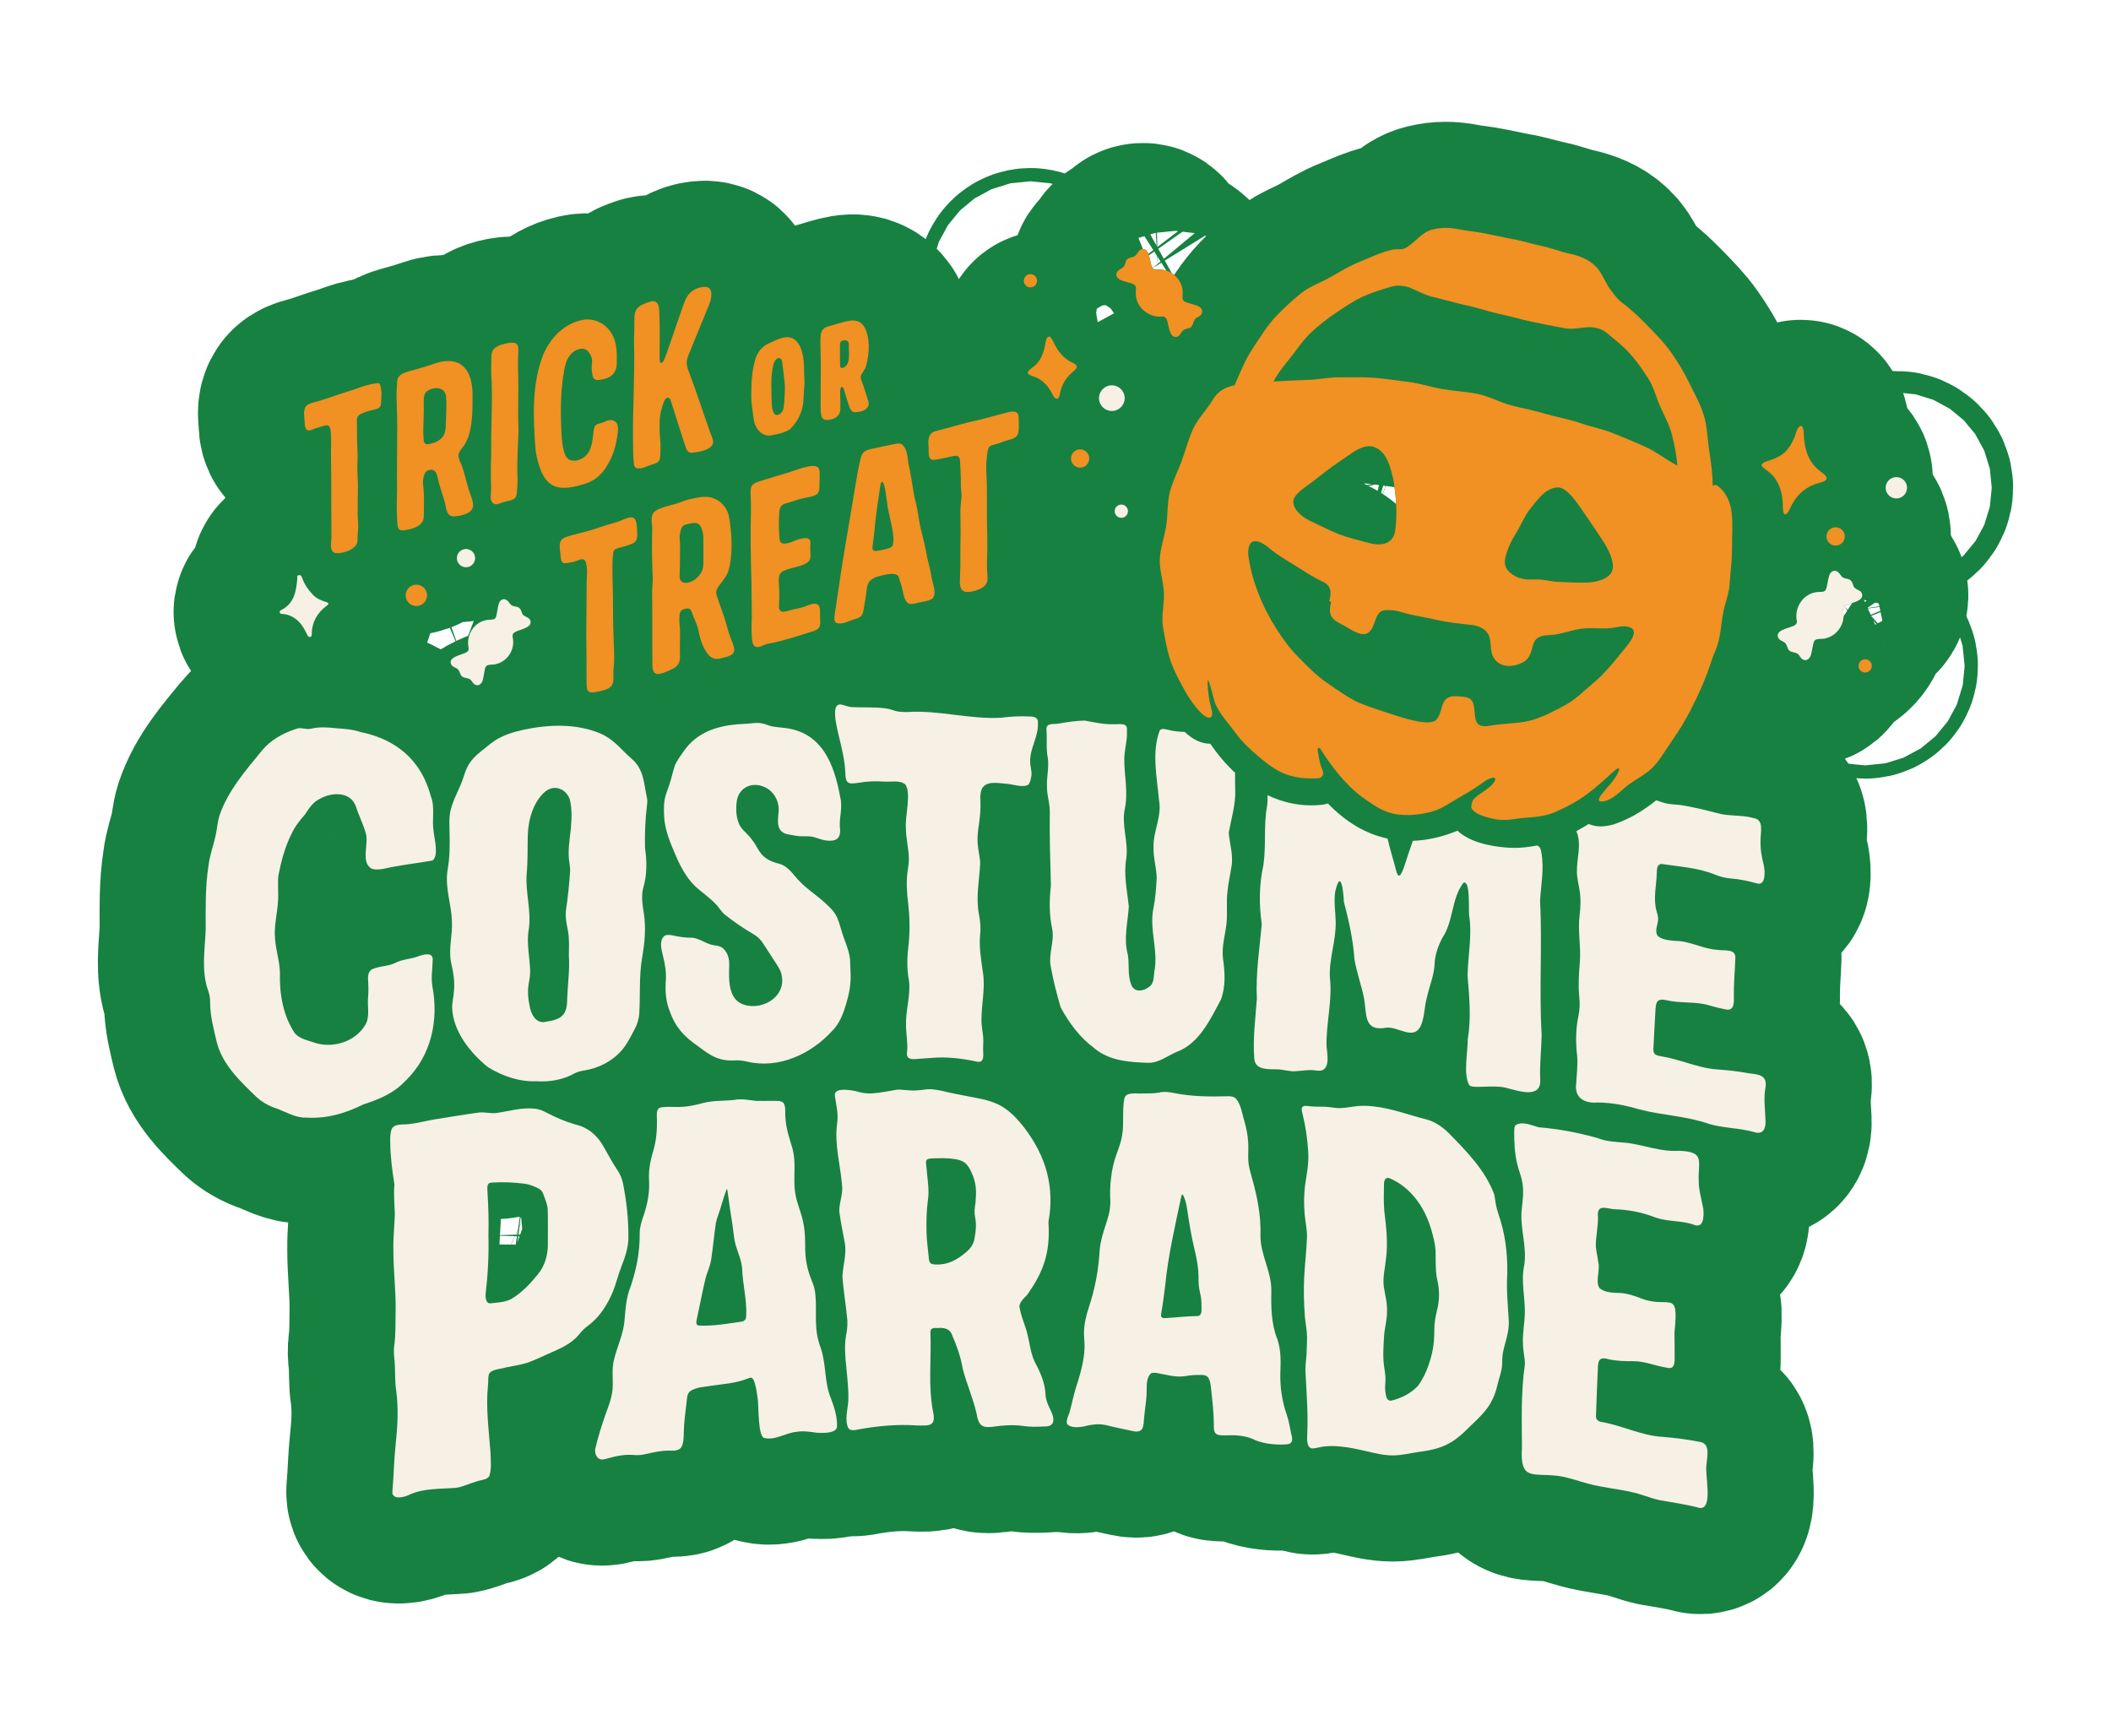 <?xml version="1.0" encoding="UTF-8"?>
<svg id="Layer_1" data-name="Layer 1" xmlns="http://www.w3.org/2000/svg" xmlns:xlink="http://www.w3.org/1999/xlink" viewBox="0 0 577 474.5">
  <defs>
    <style>
      .cls-1 {
        fill: #f7f0e5;
      }

      .cls-2 {
        fill: #f19023;
      }

      .cls-3 {
        fill: #178141;
        stroke: #178141;
        stroke-linecap: round;
        stroke-linejoin: round;
        stroke-width: 58px;
      }

      .cls-4 {
        filter: url(#outer-glow-1);
      }
    </style>
    <filter id="outer-glow-1" x="6.21" y="12.67" width="565" height="450" filterUnits="userSpaceOnUse">
      <feOffset dx="0" dy="0"/>
      <feGaussianBlur result="blur" stdDeviation="16.43"/>
      <feFlood flood-color="#186333" flood-opacity=".8"/>
      <feComposite in2="blur" operator="in"/>
      <feComposite in="SourceGraphic"/>
    </filter>
  </defs>
  <g>
    <circle class="cls-3" cx="281.65" cy="76.74" r="1.81"/>
    <path class="cls-3" d="M307.47,76.93c.42.13.83.25,1.25.38.68.21,1.33.34,1.63.85.3.58.06,1.26.09,1.89v.05c-.07,3.87,3.55,6.84,7.32,6.41,1.27,0,1.28,1.41,1.55,2.33.31,1.35.74,3.88,2.62,3.13.47-.22.75-.71,1.02-1.14.42-.8,1.28-.92,2.06-1.15,1.36-.4.91-2.17,2.03-2.79.44-.28.99-.5,1.3-.94.77-1.09-.24-2.16-1.33-2.46-.89-.31-1.8-.55-2.69-.83-.36-.12-.74-.3-.93-.62-.4-.85.05-1.95-.18-2.88-.43-3.23-3.44-5.68-6.68-5.48-.65.02-1.14.02-1.48-.39-.81-1.31-.62-3.56-1.67-4.76-.56-.64-1.58-.56-2.1.1-.49.59-.79,1.44-1.61,1.62-2.84.47-1.41,1.96-3.03,3.08-1.02.46-2.04,1.39-1.24,2.53.45.59,1.3.85,2.07,1.08Z"/>
    <path class="cls-3" d="M295.23,127.83c1.38,0,2.5-1.12,2.5-2.5s-1.12-2.5-2.5-2.5-2.5,1.12-2.5,2.5,1.12,2.5,2.5,2.5Z"/>
    <path class="cls-3" d="M303.9,105.32c-1.94,0-3.51,1.57-3.51,3.51s1.57,3.51,3.51,3.51,3.51-1.57,3.51-3.51-1.57-3.51-3.51-3.51Z"/>
    <path class="cls-3" d="M288.41,94.43c-.38-.68-.65-1.51-1.15-2.09-.92-1.04-1.39.58-1.49,1.35-.43,2.57-1.21,5-3.37,6.62-.66.52-2.32,1.52-.95,2.18.36.19.85.34,1.26.49,1.94.66,3.51,2.21,4.51,3.98.45.67.81,1.94,1.67,2.07h.03c.6-.16.74-1.17.88-1.74.44-2.11,1.48-3.9,3.1-5.34.42-.39.9-.73,1.24-1.19.11-.14.24-.43.19-.61-.21-.74-1.36-1.02-1.98-1.43-1.73-.98-3.01-2.59-3.94-4.29Z"/>
    <circle class="cls-3" cx="306.49" cy="139.73" r="1.81"/>
    <path class="cls-3" d="M283.72,197.43v-.04c-.03-1.23-1.1-1.55-2.12-1.53-2.68-.18-5.29,0-7.94.32-8.57.51-16.97-2.11-25.55-1.56-1.08.02-2.16,0-3.21-.25-.94-.24-1.81-.64-2.77-.73-3.07-.41-6.18-.21-9.26-.35-1.09-.03-2.15-.63-3.24-.75-1.84.14-1.35,2.83-1.28,4.11.75,4.81,2.48,9.46,2.69,14.36.06,3.2.69,3.42,3.7,2.95,2.45-.44,4.58-.46,6.93-.32,1.95.15,4.18-.48,5.76.76,1.74,2.34-.12,8.89.18,11.98,0,2.76.74,5.45.81,8.2.04,1.16-.16,2.33-.34,3.48-.44,3.01-.2,6.06.17,9.1.41,3.51.46,7.05.14,10.57-.44,3.46-.61,6.95.07,10.39.47,4.05-.94,8.02-.82,12.08,0,2.4.53,4.77.3,7.19-.35,2.04.88,2.24,2.67,2.06,1.38-.07,2.76-.2,4.14-.29,4.19-.35,8.36.18,12.46,1.07,1.81.25,1.56-1.74,1.51-2.94-.03-1.27.09-2.54.02-3.78-.16-1.6-.51-3.19-.48-4.79,0-4.32,1.1-8.66.39-12.97-.48-3.42-1.08-6.81-.76-10.27.24-1.86.03-3.71-.31-5.54-.9-4.61.08-9.23.33-13.83,0-1.55-.42-3.07-.59-4.61-.3-2.13-.05-4.32.29-6.45.27-1.95.45-3.91.38-5.88-.03-.81-.09-1.6.06-2.41.46-3.49,4.24-2.79,6.8-2.55,1.77.07,4.63,1.19,6.18.31.57-.52.71-1.63.88-2.44.19-1.26-.34-2.52-.33-3.78-.18-3.73,2.4-7.08,2.1-10.87Z"/>
    <path class="cls-3" d="M128.82,154.59c1.12-.8,1.38-2.36.58-3.48-.8-1.12-2.36-1.38-3.48-.58-1.12.8-1.38,2.36-.58,3.48.8,1.12,2.36,1.38,3.48.58Z"/>
    <path class="cls-3" d="M183.01,276.2v.04c1.52,4.53,4.12,7.26,8,9.88,3.44,2.66,5.74,4.03,10.27,3.72.98-.02,1.96.12,2.92.34,8.66,2.08,17.46-2.04,23.29-8.42,2-2,2.99-4.66,3.78-7.33.83-2.73,1.36-5.49,1.22-8.4-.04-.89-.09-1.79-.11-2.68.08-3.23-1.61-6.11-2.43-9.16-1.12-3.78-1.41-4.63-4.36-7.32-2.24-2.08-4.87-3.7-6.99-5.92-1.73-1.72-3-4.04-5.45-4.8-2.99-.74-4.78-1.74-6.25-4.55-.82-1.46-1.8-2.77-2.99-3.93-.7-.68-1.41-1.4-1.84-2.29-.88-1.98-.99-4.3-.68-6.43.5-3.39,3.69-5.2,6.99-4.05,2.99.97,4.77,4.09,4.43,7.15-.3,2.88-.6,5.62,3.02,6.1,1.01.17,2.02.4,3.05.44,1.16.04,2.31-.1,3.43.19,1.32.32,2.52.93,3.9,1,2.99.27,3.7-1.21,3.34-3.92-.14-2.59.81-5.26.12-7.85-1.58-8.87-4.84-17.94-15.41-19.06-1.1-.15-2.23-.18-3.28-.41-.91-.19-1.79-.64-2.73-.81-1.34-.27-2.68-.02-4.06.09-6.98.26-13.34,1.64-17.51,7.8-.78,1.13-1.62,2.26-2.17,3.51-.62,1.66-.9,3.44-1.49,5.13-.35,1.09-.79,2.14-1.1,3.24-.52,1.77-.48,3.68-.4,5.51.15,3.99,1.85,7.72,3.4,11.35,1.45,3.27,3.26,6.47,6.08,8.77,1.67,1.4,3.47,2.66,4.92,4.3.78.88,1.35,1.91,2.27,2.63,2.34,1.85,4.79,3.55,7.37,5.06,1.29.7,2.38,1.69,3.14,2.95,1.02,1.55,2.02,3.11,3.03,4.67.78,1.21,1.66,2.39,1.92,3.83,1.35,6.3-6.26,10.23-11.31,7.63-3.28-1.84-3.12-6.58-3.04-9.94.1-1.54-.11-3.21-1.16-4.47-.68-1.02-1.79-1.29-2.94-1.4-2.4-.34-4.28-2.25-6.79-2.08-1.4-.04-2.76-.25-4.13-.54-.87-.16-1.92-.44-2.7.07-1.49,1.28-.77,3.88-.34,5.56.53,2.14.89,4.33.76,6.55-.24,2.8-.02,5.63.98,8.28Z"/>
    <path class="cls-3" d="M176.8,217.99v-.04c-.86-3.95-.79-7.65-4.15-10.54-.77-.69-1.54-1.37-2.24-2.12-1.92-1.97-3.98-3.86-6.56-4.9-6.59-2.67-13.96-2.37-20.79-.91-2.68.6-5.37,1.4-7.7,2.89-.98.62-1.86,1.39-2.75,2.1-1.39,1.09-2.81,2.18-3.86,3.59-.92,1.17-1.5,2.58-1.94,3.99-.95,3.23-2.84,6.12-3.64,9.39-.26,1.14-.36,2.32-.34,3.49.05,3.42.22,6.84-.13,10.25-.1,1.09-.31,2.17-.45,3.25-.55,4.58,1.17,8.95,1.28,13.5.18,3.71-.96,7.3-.26,11.04.6,2.66,1.1,5.31.8,8.05-.1,1.49-.51,2.99-.48,4.47.22,6.42,4.97,12.34,9.78,16.21,4.05,2.48,8.56,4.03,13.21,3.85,3.7.22,7.3-.36,10.48-2.17.85-.44,1.77-.64,2.71-.79,3.93-.64,7.58-2.51,10.21-5.54,1.4-1.66,2.37-3.61,3.39-5.54.72-1.31,1.2-2.77,1.35-4.24.32-5.15-.08-10.34.78-15.45.71-4.01,1.1-8.05.49-12.08-.36-2.28-.75-4.63-.22-6.91,1.12-3.6,1.06-7.38.53-11.08-.09-3.91.06-7.84.55-11.73.09-.68.11-1.38-.02-2.05ZM156.07,226.15v.04c-.36,3.29-.98,6.59-.4,9.92.09.57.17,1.15.17,1.73-.23,3.7-.6,7.4-1.16,11.07-.2,1.87.2,3.71.56,5.53.42,2.29.26,4.56.25,6.84.26,3.89-.32,7.75-.46,11.63.02,4.44-1.4,5.72-5.7,6.36-2.9.74-4.25-2.13-4.62-4.55-.37-1.78-.53-3.61-.26-5.43.22-1.31.49-2.61.46-3.94-.12-3.79-1.06-7.54-.38-11.33.74-5.02-.93-10.03-.59-15.03.35-3.52.22-7.06.32-10.58.08-4.25,1.49-9.35,4.89-12.14,2.52-1.89,5.53-.62,6.57,2.18.65,2.5.55,5.14.33,7.71Z"/>
    <path class="cls-3" d="M511.62,182.02c0-1-.81-1.81-1.81-1.81s-1.81.81-1.81,1.81.81,1.81,1.81,1.81,1.81-.81,1.81-1.81Z"/>
    <path class="cls-3" d="M359.72,292.62h.05c3.96.67,3.11-3.92,2.83-6.41-.24-6.36,1.66-12.64.89-19.03-.25-5.14,1.72-10.12,1.6-15.24-.06-2.71-.54-5.51-.14-8.21,1.57-6.68,2.26.14,2.37,2.75,1.35,5.17,2.51,10.32,2.89,15.67.61,3.74,1.97,7.29,2.67,11.01.68,4.05-.1,8.59,5.48,7.84,3.54-.93,8.18,4.01,10.14-.99.92-2.38.84-5.13,1.56-7.55.65-2.96,1.88-5.78,2.06-8.85.05-2.6.98-5.04,2.15-7.32,3.04-4.49,2.43-10.79,5.75-15.01,1.95-.74,1.32,7.46,1.55,8.99.85,5.53-.35,10.93-.44,16.47.48,5.83,1.03,11.5.05,17.34-.02,3.97-1.23,9.38.35,12.43.65,1.34,6.72-.23,10.55.95,3.15.79,9.31,2.94,8.9-2.48-.17-4.06.33-8.07.4-12.12-.73-12.23.19-24.5-.43-36.76.27-4.38,1.15-8.73.34-13.11-.14-1.13-.53-1.67-1.17-1.88-1.19.23-2.38.41-3.58.52-.71.08-1.51.13-2.39.13-.71,0-1.45-.03-2.21-.08-.21-.01-.43-.03-.66-.05-1.99-.17-4.02-.51-5.78-.97-3.03-.8-5.41-2-7.13-3.59-4.17,1.71-8.25,2.63-12.19,2.76-.43,1.26-.86,2.52-1.32,3.81-.77,2.14-2.17,8.05-3.16,4.68-.77-3.05-1.74-6.04-2.44-9.1-5.92-1.27-11.37-4.48-16.31-9.6-.41.13-.84.23-1.27.31l-.23.04-.23.02c-.94.1-1.89.15-2.83.15-4.07,0-8.11-.95-11.95-2.79.04.92.03,1.85-.08,2.77-1.02,5.39-.25,10.9-1.03,16.31-1.18,5.36-1.24,10.74-.45,16.15-.62,6.8-1.69,13.55-1.34,20.43-.41,5.54-1.16,11.07-.68,16.62.45,3,4.01,2.58,6.29,2.67,1.59.05,3.12.56,4.67.53,2.02-.09,3.9-.55,5.95-.21Z"/>
    <path class="cls-3" d="M466.44,400.26v-.04c.13-1.99,1.13-5.49-1.66-6.06-3.41-.67-6.84-1.13-10.29-1.4-5.75-.3-10.98-3.07-16.61-4.05-1.2-.16-1.78-.77-1.64-2,.16-4.42.31-8.83.53-13.25.08-2.21,1.08-2.48,2.99-1.9,2.19.47,4.4.52,6.63.51,3.14-.03,6.07,1.29,9.15,1.77,2.25.61,2.21-1.38,2.19-3.04-.02-2.22,0-4.44-.04-6.66,1.3-12.46-1.51-5.92-9.75-9.48-1.57-.55-3.18-1.1-4.85-1.21-1.93-.09-4.51-.03-5.96-1.44-1.11-1.89.32-4.85-.29-7.1-.17-1.5-.59-2.95-.66-4.45.02-2.68.69-5.31.59-8-.28-3.32,2.15-2.19,4.3-1.93,3.85.08,7.59.81,11.19,2.17,3.32,1.27,6.99.87,10.36,1.94,3.09,1.45,3.12-1.97,2.96-4.16-.47-2.55-1.25-5.07-1.27-7.67-.22-5.48,1.87-7.97-5.36-8.26-4.86.37-9.42-1.52-14.18-2.15-2.79-.27-5.57-.27-8.2-1.35-5.24-1.47-10.57-2.47-15.99-2.92-1.96-.51-4.52-1.78-6.38-.53-.28.38-.29.96-.31,1.42-.04,3.09.1,6.21.83,9.23.4,1.72,1.16,3.36,1.41,5.12.4,2.33.08,4.69-.17,7.01-.63,5.2,1.49,10.25.66,15.46-.93,4.31.22,8.6.18,12.93-.07,2.83-.65,5.63-.53,8.47-.01,1.94.57,3.85.53,5.79-1.09,7.47-.85,15-.8,22.53-.61,9.38,2.86,6.96,9.96,7.88,2.81.4,5.48,1.41,8.21,2.13,3.85,1.04,7.85,1.38,11.74,2.26,2.64.55,5.13,1.66,7.76,2.24,3.65.63,7.31,1.15,10.89,2.11,3.9.47,1.29-9.47,1.89-11.92Z"/>
    <path class="cls-3" d="M299.07,286.51l.03.02c4.21,3.5,9.69,3.84,14.89,3.98,2.71.03,5.04-1.86,7.49-2.92,6.25-2.24,9.31-8.88,12.23-14.36,1.37-3.67,1.09-7.51.56-11.32-.36-3.14.57-6.19.95-9.27.35-3.03-.1-6.09.31-9.11.19-2.16.73-4.29,1.03-6.45.64-3.19-.44-6.29-.72-9.44.71-3.92,1.96-7.8,1.78-11.85-.02-1.52-.05-3.04-.04-4.56-2.72-2.53-4.96-5.28-6.77-7.93-2.44-.01-4.73-1.08-7-3.24-1.51-.03-3.02-.18-4.52-.56-.72-.17-1.69-.48-2.27.09-2.3,5.96-.77,12.89-.23,19.12.84,4.39-1.57,8.41-1.5,12.76-.08,2.89.79,5.68.88,8.54-.17,2.74-.34,5.49-.89,8.19-1.22,5.89,1.4,11.6.23,17.42-.19,1.37-.05,2.91-1.14,3.89-1.58,1.45-4.37,2.05-5.22-.5-.99-2.63-.42-5.42-.89-8.12-1.2-4.41.02-8.74.28-13.15-.46-4.33-1.45-8.65-.7-13.02.66-4.68-1.42-9.22-.35-13.86.9-4.56-.25-9.08-.19-13.65.09-2.5.88-4.93.71-7.44.32-2.4-1.91-1.72-3.46-1.81-2.74.1-5.4-.5-8.07-1-2.38.06-4.75.4-7.09.82-1.23.3-3.39-.34-3.37,1.53.22,2.7-.15,5.41.41,8.08.31,2.61-.43,5.22-.25,7.84-.02,2.19.75,4.27.76,6.45-.11,6.82.14,13.64.3,20.45-.45,3.89-.49,7.86.34,11.71.72,3.46-1.1,6.98-.36,10.47.68,3.74,1.63,7.47,2.71,11.11,2.32,4.21,5.23,8.21,9.15,11.06Z"/>
    <path class="cls-3" d="M351.77,386.91v-.04c-1.34-3.72-1.9-7.61-1.82-11.55.13-3.1.22-6.24-.8-9.21-1.68-4.19-1.74-8.76-1.66-13.21.11-5.2-2.93-9.8-2.97-14.97.2-5.73-.95-11.27-2.54-16.72-.29-1.06-.57-2.11-.71-3.2-.25-2.06.08-4.16-.14-6.22-.13-1.85-.52-3.67-1.04-5.45-.63-2.04-.86-4.4-2.3-6.07-.58-.59-1.5-.63-2.31-.61-4.81.13-9.62.08-14.37-.84-1.45-.32-2.94-.51-4.4-.16-1.41.26-2.82.21-4.24.23-1.49.15-4.57-.56-5.12,1.25-.69,3.29-.07,6.75-.62,10.06-.25,1.78-.9,3.47-1.5,5.16-.78,2.14-1.31,4.31-1.53,6.56-.31,2.18-.32,4.4-.21,6.61.02,2.08-.53,4.08-1.19,6.04-.79,2.33-1.51,4.68-1.72,7.13-.3,5.32-1.25,10.51-2.94,15.56-.74,2.24-1.31,4.57-1.36,6.94-.02,1.44.22,2.87.16,4.31-.14,3.96-1.39,7.72-2.55,11.46-.54,1.83-.9,3.71-1.42,5.55-.17,1.11-1.34,2.84-.71,3.82,1.01,1,2.94.83,4.29.61,3.07-.72,4.62-.95,7.71-.04,1.96.44,3.92.86,5.89,1.27,2.57.55,2.92-.86,3.01-3.06.23-2.88.83-5.73.76-8.64,0-1.33.1-3.16,1.18-4.06.41-.27,1.19-.18,1.73-.09,2.48.43,4.96,1.22,7.5.84,1.49-.28,2.99-.36,4.5-.34.87-.04,1.76.22,2.12,1.1.35.76.46,1.63.55,2.46.38,3.4.79,6.79.77,10.22-.07,2.88,1.09,2.73,3.56,2.74,2.76-.12,5.37.08,7.87,1.35,2.65,1.04,5.54,1.27,8.38,1.11,1.85-.13,1.77-1.26,1.37-2.76-.38-1.72-.6-3.47-1.18-5.14ZM327.39,359.73h-.04c-2.94.03-5.75.39-8.89.57-.33.01-.78-.02-.97-.27-.18-.2-.15-.65-.1-.97.46-2.62.79-5.22,1.11-7.83.8-8.08,2.64-15.89,4.31-23.86.05-.26.15-.75.29-.82.13-.09.3.12.46.5.33.77.57,1.6.74,2.41.46,2.53.74,5.11,1.26,7.64.69,3.88,1.96,7.67,2.03,11.63.01.88-.01,1.78.08,2.66.09,1.06.38,2.08.57,3.12.2,1.15.16,2.29.17,3.45.04.75-.18,1.68-1.03,1.78Z"/>
    <path class="cls-3" d="M482.55,297.3c.59-3.46-1.87-3.6-4.53-3.92-3.24-.61-6.53-.92-9.82-1.15-4.78-.64-9.25-2.69-14-3.47-2.38-.36-2.39-.93-2.22-3.15.17-3.13.3-6.27.5-9.39.12-2.34.43-3.39,3.03-2.82,3.85.93,7.89.26,11.7,1.42,1.43.44,2.86.79,4.34,1.07,2.32.6,2.44-1.53,2.36-3.26-.06-3.6.29-7.17.42-10.77.1-2.7-3.16-1.87-4.93-2.23-3.97-.23-7.47-2.43-11.47-2.44-1.57-.13-3.53-.29-4.76-1.3-1.02-1.25-.07-3.02.03-4.42.08-.91-.25-1.78-.47-2.65-.89-3.43.06-6.87.12-10.29,0-.99.11-2.44,1.42-2.36,4.96.77,9.97,1.01,14.67,2.98,1.41.54,2.88.91,4.4,1,2.27.18,4.47.67,6.66,1.27,2.78.96,2.41-3.32,2.1-4.93-.62-2.33-1-4.69-.88-7.07,0-2.09.97-5.4-1.95-5.81-3.26-.94-6.71-.41-9.97-1.37-3.27-.85-6.56-1.65-9.89-2.18-1.71-.21-3.47-.15-5.11-.77-.54-.19-1.08-.36-1.62-.53-3.69,3.01-7.54,5.21-11.5,6.54l-.24.08-.25.06c-1.16.3-2.19.45-3.15.45h0c-1.18,0-2.3-.23-3.31-.66-.38.24-.77.48-1.16.71-.72.43-1.43.83-2.14,1.21,0,.08,0,.16.02.24,1.42,3.57-.02,7.26.07,10.92,0,1.94.61,3.82.83,5.73.25,1.99.16,4-.08,5.99-.58,4.38.41,8.74.04,13.11-.26,3.03-.44,6.05-.17,9.09.22,1.82.17,3.67-.2,5.47-.78,3.62-.77,7.33-.35,11,.2,2.58-.14,5.14-.29,7.71-.43,3.8,2.45,5.24,5.88,4.95,3.85.04,7.56.75,11.23,1.84,6.37,1.69,13.08,1.84,19.34,4.05,3.99,1.17,8.2,1.04,12.2,2.2,2.46.79,3.23-.94,3.12-3.14-.1-2.99-.56-5.99-.02-8.97v-.04Z"/>
    <path class="cls-3" d="M508.34,161.54c-.64-.43-1.51-.64-1.77-1.45-.75-2.78-2.1-1.21-3.37-2.72-.56-.98-1.59-1.9-2.65-.98-.55.5-.72,1.38-.88,2.17-.09.43-.17.85-.25,1.28-.15.7-.21,1.36-.69,1.71-.55.36-1.25.19-1.87.27h-.05c-3.87.32-6.48,4.22-5.67,7.94.13,1.26-1.28,1.42-2.17,1.77-1.31.44-3.8,1.12-2.86,2.92.27.45.78.68,1.24.91.84.34,1.05,1.18,1.35,1.94.54,1.32,2.26.69,2.99,1.75.33.41.59.94,1.06,1.2,1.16.66,2.13-.45,2.32-1.57.22-.92.37-1.85.57-2.76.09-.37.22-.77.53-.99.8-.49,1.95-.14,2.85-.46,3.18-.74,5.32-3.98,4.81-7.2-.09-.65-.13-1.14.24-1.52,1.23-.93,3.49-.97,4.59-2.14.58-.62.4-1.63-.3-2.08Z"/>
    <path class="cls-3" d="M521.25,133.33c0-1.61-1.31-2.92-2.92-2.92s-2.92,1.31-2.92,2.92,1.31,2.92,2.92,2.92,2.92-1.31,2.92-2.92Z"/>
    <path class="cls-3" d="M501.73,144.13c-1.38,0-2.5,1.12-2.5,2.5s1.12,2.5,2.5,2.5,2.5-1.12,2.5-2.5-1.12-2.5-2.5-2.5Z"/>
    <path class="cls-3" d="M499.28,130.78c-.01-.84-1.22-1.52-1.86-2.05-3.01-2.3-4.17-5.75-4.36-9.45-.05-.7-.02-1.5-.21-2.15-.53-1.63-1.58-.08-1.83.85-.85,2.7-2.17,5.38-4.76,6.78-.83.48-1.74.82-2.64,1.12-.99.3-3.04.84-1.6,2.01,1.09.83,2.3,1.64,3.09,2.8,1.2,1.63,1.88,3.76,2.09,5.83.16,1.11.03,2.3.23,3.39.67,2.17,2-1.38,2.41-2.08,1.59-2.9,3.95-4.88,7.2-5.77.74-.23,2.08-.45,2.24-1.26v-.03Z"/>
    <path class="cls-3" d="M285.77,381.13v-.04c-.16-3.15-1.42-6-2.91-8.75-1.13-2.33-1.36-4.93-1.98-7.41-.57-2.65-1.89-5.14-2.24-7.83.11-1.62,1.85-2.54,2.6-3.87,4.36-6.27,5.84-11.6,5.33-19.19,1.76-9.69-.7-18.09-6.64-25.84-5.92-7.62-9.53-7.31-18.18-9.08-2.52-.43-5.04-1.31-7.6-1.4-1.25,0-2.49.31-3.74.34-1.74.13-3.47-.27-5.2-.21-2,.35-3.99.75-6.02.94-1.75.24-3.53.01-5.23-.52-1.48-.3-6.01-1.15-5.78,1.22.39,2.57,1.06,5.13.61,7.74-.73,5.65.89,11.11,1.37,16.68.33,2.48-.86,4.87-.75,7.32.4,2.94,1.02,5.88,1.55,8.79.43,3-.57,5.94-.7,8.92.24,3.52.84,7.01,1.2,10.53.27,1.84.2,3.7-.2,5.51-.51,2.99-.24,5.95.08,8.91.27,2.99.63,5.99.53,9-.15,2.39-1.05,5.23,0,7.48.6.84,1.92.53,2.81.34,5.22-.93,10.56-1.46,15.85-1.07,3.28.03,5.39.43,4.51-3.73-1.39-7.11-.45-14.21-.72-21.53-.18-1.46.99-1.44,2.06-1.38,1.62-.16,3.31.22,3.86,1.94,1.27,2.93,2.36,5.93,2.88,9.1,1.06,4.18,2.85,8.12,3.8,12.34.52,2.89,1.16,4.03,4.39,3.62,2.78-.4,5.55-.63,8.37-.22,1.87.28,3.74.23,5.64.14,2.14.08,3-.87,2.43-3.02-.68-1.9-1.92-3.66-1.99-5.76ZM266.53,332.71v.04c.39,1.87.21,3.77-.14,5.63-.2,1.64-1.19,3-2.45,4-2.32,1.96-4.88,3.38-8.03,3.27-1.36-.05-1.93-.2-2.03-1.7-.22-2.41-.59-4.8-.64-7.21-.05-2.88,0-5.79.38-8.64.09-.69.16-1.38.17-2.08.02-2.24-.38-4.43-.52-6.64-.03-.7-.35-1.71,0-2.31.39-.46,1.23-.39,1.81-.44,1.89-.06,3.77-.11,5.65.16,1.28.18,2.6.52,3.47,1.48.7.76,1.13,1.72,1.54,2.65.49,1.16.84,2.42.97,3.68.14,1.38.03,2.68-.06,4.03-.21,1.41-.43,2.69-.11,4.08Z"/>
    <path class="cls-3" d="M411.93,349.67v-.04c.24-5.36-.23-10.76-1.77-15.92-.42-1.38-.92-2.75-1.23-4.16-.23-1.02-.27-2.09-.53-3.11-2.45-6.59-7.58-11.78-12.41-16.71-1.71-1.69-3.75-3.12-6.1-3.74-4.88-1.23-9.6-3.07-14.66-3.59-1.89-.2-3.79-.21-5.67.13-1.11.17-2.21.34-3.33.36-.98.03-1.97-.16-2.95-.28-1.74-.21-3.53,0-5.29-.22-.66-.07-1.58-.31-2.05.25-.32.51-.06,1.21.07,1.77.85,3.42,1.36,6.94,1.57,10.47.21,3.1-.42,6.1-.87,9.14-.32,2.64-.33,5.29-.1,7.97.19,2.08.67,4.13.63,6.23-.12,3.7-.6,7.38-.78,11.08-.15,3.57-.07,7.16.22,10.74.16,1.79.54,3.56.58,5.36.02,1.06-.06,2.12-.08,3.17.02,1.93-.34,3.84-.38,5.76.26,5.92.81,11.84.5,17.77-.04,1.22-.21,3.41,1.18,3.8.83.1,1.71-.24,2.53-.37,1.79-.36,3.71-.31,5.56-.12,2.31.24,4.58.73,6.83,1.25,2.41.56,4.87,1.18,7.33,1.17,2.38-.02,4.71-.62,7.06-.95,6.4-.83,9.35-2.23,13.88-6.86,2.35-2.27,4.91-4.51,6.29-7.55.62-1.25,1.03-2.6,1.35-3.96.44-1.86,1.18-3.64,1.27-5.54.04-1.07.02-2.15.21-3.21.58-2.97,1.84-5.85,1.59-8.93-.19-3.71-.6-7.43-.46-11.15ZM392.74,358.31v.04c-.42,1.66-.69,3.36-.7,5.07.03,2.22-.15,4.45-.64,6.55-.75,3.06-1.9,6.21-3.8,8.82-1.9,2.05-4.55,3.39-7.23,4.05-1.56.28-1.58-1.71-1.75-2.79-.12-.98.08-1.96.08-2.96,0-1.04-.16-2.08-.31-3.11-.49-2.8-.26-5.66-.1-8.46.1-2.39.87-4.71.82-7.12.1-2.35-.58-4.63-.91-6.93-.27-2.48.4-4.92.63-7.37.58-4.35.06-8.73-.46-13.06-.2-2.47-.14-4.94-.08-7.42,0-.91.35-1.92,1.49-1.57,5.82,2.45,9.66,7.99,11.39,13.95.56,1.87,1.08,3.87,1.21,5.82.05,2.48-.06,5.25.37,7.59.74,3.02.81,5.86-.02,8.91Z"/>
    <path class="cls-3" d="M112.1,160.36c-1.31.94-1.62,2.77-.68,4.08.94,1.31,2.77,1.62,4.08.68,1.31-.94,1.62-2.77.68-4.08-.94-1.31-2.77-1.62-4.08-.68Z"/>
    <path class="cls-3" d="M136.05,166.25c-.07.41-.15.82-.22,1.23-.13.67-.17,1.31-.63,1.65-.52.35-1.19.2-1.79.3h-.05c-3.69.39-6.1,4.17-5.26,7.71.15,1.21-1.2,1.38-2.04,1.74-1.25.45-3.61,1.15-2.68,2.85.27.42.76.63,1.2.84.81.31,1.02,1.11,1.33,1.83.54,1.25,2.17.62,2.89,1.61.32.39.59.89,1.04,1.13,1.12.61,2.03-.47,2.19-1.55.19-.88.32-1.77.49-2.65.07-.35.2-.74.49-.96.76-.48,1.86-.17,2.72-.5,3.02-.77,5.01-3.92,4.45-6.98-.1-.62-.15-1.08.2-1.46,1.16-.92,3.31-.99,4.34-2.14.54-.61.35-1.56-.33-1.98-.62-.4-1.46-.58-1.72-1.35-.77-2.64-2.03-1.12-3.28-2.53-.56-.92-1.55-1.78-2.55-.89-.51.49-.66,1.34-.79,2.09Z"/>
    <path class="cls-3" d="M227.07,382.12c-1.8-4.38-1.2-9.28-2.77-13.73-.24-.69-.49-1.37-.64-2.08-1.23-4.52-.17-9.26-.99-13.82-.25-1.29-.87-2.51-1.3-3.76-.8-2.27-1.22-4.63-1.29-7.05,0-2.59,0-5.2-.58-7.71-.52-2.74-1.81-5.29-2.17-8.06-.35-2.28-.16-4.63-.16-6.93,0-1.67-.12-3.35-.54-4.96-.81-2.72-1.77-5.44-1.93-8.31-.23-1.36.23-3.09-.57-4.26-.73-.66-1.9-.51-2.82-.54-1.54,0-3.14.06-4.7,0-1.95-.19-3.92-.66-5.89-.26-2.76.33-5.58.12-8.3.79-2.41.67-4.85,1.18-7.35,1.14-1.36,0-2.76-.1-4.11.07-1.88.15-1.36,2.27-1.4,3.59.05,2.72-.18,5.4-.91,8.01-.47,1.64-.93,3.3-1.13,5-.18,1.31-.16,2.65-.1,3.97.11,3.13-.51,6.13-1.52,9.08-.55,1.54-1.04,3.11-1.05,4.76.07,5.44-1.03,10.71-2.91,15.8-.84,2.55-.98,5.21-1.22,7.86-.25,3.81-2.02,7.23-2.87,10.9-.85,3.03-.01,6.17-.56,9.23-.33,1.9-1.02,3.71-1.7,5.51-1.11,3.21-2.15,6.45-2.91,9.75-.15,1.24.46,2.8,1.83,2.84.64,0,1.28-.23,1.9-.39,2.24-.63,4.5-1.04,6.84-.85,1.05.1,2.09.03,3.1-.22,2.16-.48,4.32-1,6.55-.97,1.09.02,2.51.12,3.26-.83.73-1.16.69-2.68.74-4.01.02-2.74.44-5.44.73-8.15.15-1.03.1-2.34.86-3.13,1.78-1.35,4.3-1.29,6.42-1.68,3.2-.46,6.45-.68,9.51-1.92.3-.12.7-.26.97-.2,1.12.26,1.67,5.4,1.79,6.5.18,1.88.04,9.19,1.6,9.93,3.03.84,5.91-1.39,8.9-1.63,1.8-.34,3.71-.03,5.54.23,1.44.08,5.03.26,5.53-1.4.22-2.75-.71-5.5-1.65-8.05v-.04ZM203.97,359.4v.04c-.03,1.16-.28,1.67-1.46,1.85-3.78.55-7.61,1.22-11.45,1.04-.97-.1-.75-1.06-.6-1.76.82-3.76,1.53-7.56,2.42-11.3.3-1.07.74-2.09,1.07-3.15.22-.67.37-1.37.47-2.07.49-3.26.77-6.54,1.26-9.79.11-.53.26-1.04.43-1.55.9-2.47,1.56-5.14,2.48-7.62.18-.27.27.54.3.74.39,3.03.85,6.04,1.33,9.05.25,1.75.38,3.53.8,5.26.63,2.22,1.67,4.34,1.83,6.68.16,4.21,1.27,8.35,1.12,12.57Z"/>
    <path class="cls-3" d="M169.83,346.22l.02-.04c1.04-2.56,1.96-5.49,1.91-7.99.04-5.09-.54-9.9-1.45-14.59-.27-1.37-.8-2.67-1.6-3.82-1.37-2.06-2.52-4.23-3.74-6.37-1.67-3.04-4.32-5.29-7.69-6.03-2.72-.78-5.28-1.89-7.78-3.19-1.02-.55-2.1-1.02-3.26-1.14-3.56-.4-7.01.67-10.48,1.17-1.53.21-3.05-.23-4.59-.15-4.26.55-8.51,1.31-12.77,1.97-2.22.4-4.4,1-6.64,1.22-1.6.24-4.12-.29-4.78,1.56-.32.93-.36,2.41-.32,3.53.06,3.82.53,7.6,1.14,11.36-.23,2.72.03,5.44.12,8.15-.09,3.15-.46,6.29-.4,9.44-.03,5.59.68,11.18.62,16.76-.09,3.2.07,6.41-.36,9.6-.21,1.28-.12,2.58.03,3.87.29,2.88.04,5.79.49,8.66.65,4.88.37,9.77-.16,14.63-.45,4.28-.52,8.59-.89,12.87-.15,2.37,3.12,1.63,4.49.95,4.14-1.94,8.65-1.59,13.07-1.97,1.83-.33,3.55-1.17,5.34-1.69,1.09-.45,2.86-.41,3.56-1.43.7-1.99.4-4.29.37-6.37-.45-6.13-1.33-12.28-.71-18.42.15-.96,0-2.06.21-2.97.49-1.59,3.26-1.52,4.63-2,1.89-.41,3.82-.65,5.67-1.21,2.61-.87,5.06-2.17,7.59-3.24,2.43-1.08,4.78-2.27,6.54-4.26.85-1.07,1.76-2.08,2.9-2.85,3.11-2.37,5.15-5.68,6.65-9.27.88-2.2,1.38-4.51,2.28-6.71ZM149.75,340.26v.04c-.03,2.93-.89,5.81-2.77,8.08-2.06,2.51-4.34,4.98-7.17,6.65-1.42.75-3.02.99-4.63,1.1-.43.03-.87.15-1.25.14-1.11-.04-1.2-1.48-1.22-2.32.63-5.4.94-10.81.79-16.25.11-3.97,0-7.94-.26-11.9-.01-.93-.3-2.36.94-2.53,3.07-.23,6.2-.09,9.26.29,1.21.18,2.37.64,3.47,1.15.49.23.96.55,1.25,1.01.2.3.33.65.46.99.43,1.22.96,2.41,1.08,3.71.11,3.27.04,6.56.04,9.83Z"/>
    <path class="cls-3" d="M110.94,295.33l.03-.03c6.93-6.79,8.99-16.43,7.2-25.77-.37-2.31.03-4.62.09-6.93.28-2.4-2.24-1.79-3.71-1.28-2.16.88-4.59.83-6.65,1.95-1.77.85-3.86.76-5.68,1.48-1.77.49-1.71,2.29-1.58,3.78.1,1.52.07,3.02-.06,4.52-.15,2.42.57,5.11-.82,7.24-2.78,4.53-8.89,6.38-13.86,4.7-1.86-.67-4.1-1.02-5.38-2.65-3.2-4.89-4.16-10.71-4.01-16.49-.07-3.13-1.12-6.14-1.33-9.25-.36-3.49.65-6.88.81-10.36.17-2.26-.14-4.57.09-6.84.77-3.98,1.8-7.92,3.65-11.58.93-1.97,2.27-3.65,3.7-5.28,1.07-1.7,2.22-3.38,4.13-4.26,3.12-1.73,7.99-1.96,9.6,1.86.82,2.55,2.03,4.9,2.77,7.46,1.03,2.9-1.44,7.93,1.57,9.81,1.03.41,2.22.25,3.29.08,4.42-1.02,9.01-1.5,13.44-2.28,1.75-1.36.5-5.94.29-7.92-.53-3.23.47-6.64-.79-9.75-2.63-9.78-9.45-15.46-19.17-17.44-2.17-.75-4.44-.88-6.7-1.05-2.3-.26-4.61-.4-6.89.14-1.4.36-2.75-.54-4.1.07-3.57,1.17-6.89,2.99-9.28,5.91-4.45,5.45-9.32,10.99-11.59,17.75-.6,1.87-.67,3.85-1.12,5.73-.61,2.66-1.58,5.24-1.89,7.96-.9,5.75-.78,11.54-.76,17.34-.2,5.67-1.31,11.47.72,16.98.38,1.09.52,2.22.49,3.37.05,3.55.97,6.99,1.77,10.43,1.53,6.27,6.47,10.85,10.95,15.19,1.59,1.41,3.45,2.45,5.47,3.09,2.64.98,5.17,2.57,8.09,2.48,5.74.32,10.6-1.14,15.7-3.65,4.28-1.36,8.47-3.15,11.51-6.53Z"/>
    <g>
      <path class="cls-3" d="M227,114.67h.04c1.61-.28,2.7-1.37,2.66-3.04.02-.97,0-2-.03-3.13,0-.44-.27-3.24.67-2.65.36.37.46,1.01.61,1.51.3,1.16.68,2.27,1.05,3.37.29.97.74,2.1,1.97,1.94,1.09-.12,2.42-.3,3.15-1.33.66-.93.12-1.9-.14-2.8-.48-1.48-.91-2.98-1.48-4.46-.18-.46-.35-.98-.16-1.49.34-.8,1-1.38,1.28-2.24,1.12-3.85,1.25-8.03-.42-11.04-1.75-2.7-4.5-1.56-7.21-.86-.82.24-1.65.52-2.47.74-1.47.35-2.19,1.27-2.23,2.78-.07.89-.08,1.79-.03,2.68.1,3.14.13,6.3.06,9.43,0,2.41-.03,4.8-.02,7.22.08,2.1-.11,3.99,2.73,3.37ZM229.63,99.95v-.04c-.07-1.55-.04-3.07-.05-4.63.05-.75-.2-1.66.49-2.08.55-.28,1.3-.3,1.69.15.45.57.17,1.43.26,2.12.05,1.3.22,3.23-.65,4.4-.47.58-1.7,1.25-1.74.08Z"/>
      <path class="cls-3" d="M205.78,112.84c.15,1.18.23,2.44.74,3.52.74,1.66,2.39,3.07,4.34,2.63,1.06-.18,2.14-.42,3.16-.75.78-.25,1.54-.59,2.17-1.18,1.92-1.92,3.07-4.46,3.35-6.95.18-1.62.15-3.24.34-4.87.07-1.52-.14-2.99-.11-4.51-.02-2.71-.45-6.27-2.59-7.93-2.07-1.5-4.75.05-6.95,1.01-2.06.9-3.42,2.74-3.92,4.88-.73,2.78-.95,5.59-.96,8.37-.07,1.99.12,3.87.43,5.74v.04ZM210.9,109.41v-.04c0-2.58-.26-5.2.15-7.78.17-1.06.26-2.28.95-3.21.82-.97,1.7-.47,1.8.64.27,2.15.56,4.28.73,6.44.02.41,0,.82,0,1.22-.12,1.64-.07,3.29-.38,4.94-.18.95-1.18,2.13-2.15,1.76-1.08-.62-1.03-2.82-1.09-3.97Z"/>
      <path class="cls-3" d="M255.53,125.68h.04c1.68-.23,3.25-.68,4.95-1,1.15-.26,1.8.01,1.88,1.23.11,1.58.17,3.14.22,4.71.04,1.14-.03,2.29.09,3.43.05.5.1,1,.1,1.51,0,.89-.19,1.8-.24,2.7-.1,1.35-.06,2.68-.04,4.02.09,3.6-.08,7.24-.03,10.85.03,1.94-.11,3.88-.14,5.84-.09,1.84.63,3.1,2.62,2.82,1.66-.2,4.69-1.06,4.9-3.14.1-.8-.03-1.75-.07-2.58-.06-1.07-.03-2.15,0-3.23.15-4.04-.02-8.06-.06-12.08-.02-3.56.09-7.13-.11-10.7-.09-1.41-.11-2.82.02-4.25.13-1.06.15-2.17.5-3.22.27-.75,1.09-.96,1.77-1.1,1.19-.28,2.29-.82,3.47-1.16,1.39-.37,2.78-.63,2.99-2.35.19-1.29.07-2.55.04-3.81-.03-2.13-1.72-1.79-3.34-1.38-3.58.98-7.13,1.97-10.73,2.72-2.95.81-5.88,1.65-8.84,2.4-1.96.66-1.84,2.62-1.72,4.26.18,1.43-.48,3.76,1.7,3.51Z"/>
      <path class="cls-3" d="M228.56,170.26c1.62.61,3.45-.55,5.06-1.02,1.6-.41,2.18-.93,2.42-2.6.31-1.83.68-3.61.84-5.43.22-2.48,1.59-3.3,3.82-3.82,1.34-.3,3.51-.96,4.63-.12.4.37.47,1.04.66,1.63.12.38.27.76.39,1.14.48,1.53.48,3.31,1.51,4.57.95,1.06,2.87.05,4.15-.08.96-.24,2.26-.3,3-1.11.79-1.19.19-3.09-.14-4.35-.29-1.01-.37-2.08-.6-3.1-.25-1.15-.59-2.26-.84-3.41-.48-2.99-1.28-5.89-1.97-8.83-.42-2.01-.6-4.09-1.1-6.06-.22-.87-.42-1.74-.59-2.62-.51-2.83-.87-5.68-1.52-8.46-.17-.96-.19-1.95-.45-2.88-.23-.84-.74-1.88-1.37-2.28-.63-.38-1.63-.11-2.38.03-1.92.4-3.79.78-5.7,1.21-1.99.44-2.78.87-3.23,2.98v.04c-.55,2.36-.96,4.71-1.36,7.08-1.48,9.26-3.22,18.5-4.52,27.76-.33,2.3-.67,4.59-1.04,6.89-.12.88-.47,2.35.32,2.84ZM238.47,149.83c.08-1.46.4-2.9.5-4.35.34-4.03.96-8.06,1.55-12.08.1-.45.13-1.56.59-1.7h.02c.14.02.29.25.4.56.55,1.63.69,3.39.93,5.11.23,2.82,2.51,9.47,1.48,11.84-.33.48-.94.64-1.68.85-.76.19-1.49.35-2.24.47-.66.1-1.57.21-1.55-.71Z"/>
      <path class="cls-3" d="M173.61,148.1c.84-.85.53-2.88.48-4.05v-.04c-.26-3.13-1.45-2.98-4.05-1.85-2.03.86-4.14,1.24-6.19,2.01-2.51.89-5.09,1.46-7.66,2.15-.72.2-1.63.45-2.26.85-1.6.99-.7,3.56-.69,4.99.07.67.14,1.61.91,1.75.34.07.72.01,1.07-.04.91-.16,1.75-.32,2.62-.65,1.79-.79,2.25-.28,2.51,1.53.25,1.42.02,2.88,0,4.34.01,6.51-.2,13.04-.05,19.54.04,2.18.01,4.37.02,6.56.03,1-.05,2.05.13,3.03.17,1.09,1.25,1.17,2.18.98.93-.16,1.82-.33,2.76-.65,3.11-1,2.06-3.11,2.29-5.5.29-2.24.2-4.47.1-6.68-.13-3.52-.25-7.1-.23-10.65.05-3.51-.18-7.01-.16-10.52,0-1.03.04-2.06.11-3.08.04-.54.08-1.31.35-1.69.25-.41,1.06-.61,1.64-.76.75-.18,1.54-.41,2.28-.67.88-.3,1.47-.53,1.84-.9Z"/>
      <path class="cls-3" d="M207.95,176.68h.04c.75-.32,1.47-.66,2.26-.79,3.81-.69,7.51-1.96,11.24-3.11.77-.25,1.73-.48,2.29-1.11.73-.97.32-2.27.36-3.35-.03-1.04.18-2.23-.51-2.96-.96-.85-2.45.04-3.55.4-1.39.5-2.82.7-4.23,1.07-1.93.63-3.09.74-2.92-1.65.09-1.86.15-3.71-.04-5.55-.1-1.8-.17-3.14,1.9-3.84,1.71-.66,3.42-.79,5.12-1.6,1.31-.58,1.74-1.32,1.62-2.7-.04-.76-.11-1.44-.05-2.19.03-.62.16-1.38-.24-1.86-.74-.75-2.79-.13-3.81.26-.99.47-3.2,1.37-3.99.57-.32-.36-.36-.96-.4-1.45-.16-2.19-.21-4.39-.04-6.6.07-1.54.5-2.35,2.1-2.71,1.64-.42,3.12-1.09,4.69-1.38,1.19-.31,3.03-.33,3.84-1.4.3-.47.33-1.1.35-1.64.02-1.1.04-2.15.07-3.24,0-.69.02-1.5-.41-2.02-1.25-1.46-6.64.95-8.46,1.42-2.25.69-4.52,1.35-6.77,2.06-.97.34-2.3.6-2.91,1.48-.41.66-.34,1.7-.32,2.46.05,1.24.09,2.47.09,3.7-.18,6.7-.08,13.37.12,20.03.04,3.22.07,6.45.11,9.67-.06,1.48-.14,2.97-.05,4.44.1,1.69-.08,4.55,2.51,3.58Z"/>
      <path class="cls-3" d="M196.75,159.86c.7-1.05,1.6-2.02,2.1-3.17,1.63-4.12,1.21-11.57.35-15.7-.61-2.79-3.03-4.96-5.9-5.16-1.2-.12-2.61.15-3.88.44-1.33.18-2.66.72-3.9,1.18-1.84.73-6.4,1.26-7.18,3.2-.48,1.18-.07,2.56-.06,3.73-.11,3.63-.1,7.26.03,10.87v.04c.03.92.11,1.89.11,2.84,0,1.25-.18,2.53-.18,3.79.09,5.37.05,10.76.06,16.13.01,1.08.02,2.14.01,3.23-.02,1.55.1,3.35,2.16,2.88.67-.13,1.32-.4,1.94-.66.96-.42,2.08-.81,2.77-1.67.93-1.16.65-2.72.65-4.1-.02-2.47.19-4.96-.12-7.4-.06-.74-.03-1.47.03-2.23.03-.71.41-1.35,1.12-1.55.58-.2,1.25-.37,1.65-.1.5.33.66,1.25.93,1.85.48,1.22,1.05,2.39,1.39,3.67.47,2.39,1.07,4.75,2.55,6.67,1.22,1.75,2.69,1.68,4.72,1.04,3.43-.79,2.82-2.31,1.79-4.83-.68-1.61-1.09-3.31-1.58-5-.55-1.83-1.22-3.61-1.85-5.41-.25-.81-.7-1.77-.69-2.61.05-.7.45-1.24.94-1.97ZM192.24,146.79c.01,2.07.04,4.09.02,6.1-.02.77.02,1.54-.12,2.31-.23,1.28-1.23,2.56-2.44,3.36-1.47,1.04-3.89,1.26-3.94-.95v-.04c.07-1.92.11-3.84.09-5.75-.01-1.13.1-2.29.01-3.39-.05-.68-.14-1.36-.07-2.06.13-.94.32-1.89.81-2.53.48-.48,1.1-.52,1.87-.7,2.38-.58,2.98.11,3.61,2.3.11.46.15.88.16,1.35Z"/>
      <path class="cls-3" d="M174.87,128.04h.04c1.28-.17,2.39-.81,3.6-1.16.6-.18,1.3-.38,1.64-.98.26-.45.3-1.01.33-1.51.03-1,.09-1.99.06-2.98-.13-1.72-.31-3.42-.25-5.16-.03-1.76.2-3.53.77-5.24.3-.79.49-2.1,1.42-2.31.45-.06.75.46.88.87,1.33,4.2,2.65,8.42,4.03,12.6.34,1.14.92,1.78,2.22,1.54,1.6-.24,4.99-.7,5.31-2.74.03-1.08-.58-2.03-.88-3.02-1.93-5.3-3.61-10.7-5.61-15.97-.33-.88-.73-1.83-.73-2.79-.01-.73.23-1.48.51-2.18,1.87-4.57,3.71-9.13,5.6-13.68.73-1.9,1.41-5.23-1.54-4.9-1.94.19-3.61,1.12-4.57,2.84-.44.75-.77,1.66-1.05,2.47-1.46,4.22-2.91,8.43-4.37,12.64-.29.8-.54,1.59-.95,2.34-.27.48-.73.75-.93.15-.13-.41-.1-.93-.11-1.38,0-3.65.09-7.32-.04-10.95-.1-1.56.24-4.32-1.95-4.2-.56.05-1.12.28-1.65.48-1.08.41-2.22.87-2.79,1.95-.38.67-.44,1.52-.45,2.29,0,2.1-.08,4.19-.12,6.29.28,9.13-.4,18.32-.27,27.46.02,1.78.04,3.53.17,5.31.08,1.15.22,2.14,1.69,1.89Z"/>
      <path class="cls-3" d="M108.87,144.37c.23.54.79.66,1.45.59h.04c2.14-.28,5.44-1.04,5.48-3.76.02-2.4.14-4.86-.06-7.43-.06-.8-.22-1.56-.16-2.39.08-.86.32-2,.99-2.58.52-.42,1.37-.53,1.94-.23.87.49,1.01,1.75,1.24,2.68.59,2.53,1.61,4.9,2.1,7.46.2,1.28.74,2.56,2.25,2.45,1.04-.05,2.08-.26,3.07-.65,3.01-1.08,2.12-3.24,1.35-5.41-1.04-2.77-1.46-5.8-2.63-8.52-.3-.71-.72-1.52-.59-2.33.23-1.18,1.36-2.06,1.89-3.13.63-1.11,1.02-2.3,1.29-3.54.63-3.04.65-6.09.64-9.12.12-5.93-2.02-10.96-8.81-9.54-1.9.52-3.75,1.26-5.66,1.75-.94.27-1.88.53-2.82.8-1.01.29-2.36.69-2.95,1.64-.46.71-.37,1.64-.44,2.51-.17,2.04-.04,4.08,0,6.11.25,7.23-.09,14.52.05,21.76-.03,2.65-.16,5.31-.01,7.94.08.95.01,2.03.37,2.92ZM115.8,120.3v-.04c-.28-3.22.13-6.51.02-9.75.03-1.17-.16-2.74.87-3.56,1.93-1.38,4.91-1.21,5.23,1.41.19,2.04.03,4.14,0,6.21-.15,1.67.13,3.64-1.07,5.01-.81.95-1.99,1.44-3.16,1.71-1.06.28-1.79.23-1.89-1Z"/>
      <path class="cls-3" d="M136.28,137.71h.04c.73-.26,1.45-.56,2.2-.7.77-.16,1.71-.32,2.23-.87.47-.48.52-1.2.56-1.86.04-.87.14-1.72.17-2.58.02-.92-.08-1.82-.09-2.73-.01-3.74.16-7.48.35-11.23-.26-5.53.07-11.12-.14-16.66-.04-1.32-.05-2.63.03-3.96.03-1.26.38-3.17-1.11-3.42-1.04-.12-2.45.18-3.54.54-1.73.6-2.71,1.41-2.66,3.29-.07,2.34-.12,4.67.07,6.98.23,6.52-.24,13.08-.12,19.61-.15,3.19-.13,6.35-.03,9.52.01.76-.13,1.51-.13,2.27,0,1.27.85,2.31,2.17,1.81Z"/>
      <path class="cls-3" d="M154,133.33h.04c1.9.02,3.68-.42,5.51-.98,2.65-.71,4.86-2.48,6.29-4.91,1.48-2.38,2.37-5.01,2.8-7.69.14-1.13.42-2.36.19-3.47-.21-.89-1.09-1.49-2.01-1.45-.72,0-1.4.42-2.07.66-.7.3-1.66.29-2.13.96-.37.69-.34,1.56-.48,2.31-.27,1.99-.42,4.26-2.02,5.78-1.09,1.07-2.8,1.72-4.22,1.24-1.95-.62-2.18-4.49-2.38-6.34-.32-6.07-.43-12.2.71-18.35.33-1.79.87-3.62,2.42-4.84,1.35-1.12,3.4-1.36,4.29.06.72.87,1.04,1.99.83,3.18-.13,1.04-.02,2.09.19,3.09.16.73.41,1.12.91,1.24.84.17,2.43-.18,3.38-.61,1.67-.73,2.38-2.33,2.33-4,.05-2.62.05-5.33-1.15-7.6-1.52-2.87-4.44-4.59-7.67-4.25-2.33.33-4.71,1.48-6.47,2.96-2.03,1.69-3.66,4.03-4.74,6.43-3.3,8.38-2.79,17.29-2.21,25.77.11,1.14.32,2.25.6,3.33.99,3.72,2.62,7.51,7.07,7.49Z"/>
      <path class="cls-3" d="M85.06,117.52h.04c1.06-.46,2.19-.74,3.29-1.07,1.88-.66,1.89.5,2.04,1.99.15,1.99.03,3.97.03,5.96.14,7.51.06,15.04.12,22.56.01,1.4-.61,3.6.96,4.2,1.66.23,3.95-.43,5.3-1.62.71-.57.95-1.43.88-2.27-.04-1.05.18-2.09.19-3.14.02-1.25-.14-2.47-.15-3.69.03-2.56.02-5.12.08-7.68-.01-1.45-.15-2.89-.17-4.33-.03-1.43.1-2.88.08-4.31-.19-3.1-.17-6.21-.2-9.33-.02-.85.58-1.48,1.34-1.78,1.25-.57,2.52-.84,3.82-1.15,1.18-.26,1.48-.98,1.45-2.1.02-.74.13-1.49.11-2.22-.04-.78-.13-1.95-.46-2.55-.17-.25-.43-.29-.88-.23-.99.16-2.06.37-3.05.65-1.35.39-2.66.94-4.01,1.35-3.42,1.01-6.77,2.38-10.23,3.27-.67.18-1.5.45-1.95.96-.91,1.05-.49,2.81-.44,4.1.01,1.25.14,3.04,1.83,2.46Z"/>
    </g>
    <path class="cls-3" d="M77.22,167.82c1.69.12,3.1.81,4.33,1.99,1.04,1,1.71,2.23,2.33,3.5.18.39.32.82.83.81.45-.05.49-.35.49-.66.02-3.32,1.44-5.92,4.09-7.87.76-.56.55-.83-.18-1.04-1.37-.4-2.63-.97-3.64-2.03-1.25-1.32-2.26-2.77-2.86-4.51-.13-.39-.35-.85-.88-.8-.66.06-.45.61-.48,1-.29,3.45-.84,6.76-4.39,8.54-.25.13-.51.39-.39.73.12.33.46.32.76.34Z"/>
    <path class="cls-3" d="M473.32,140.23c-.23-2.88-1.65-6.02-4.2-7.65-.18-.11-.82.18-1,.08.02-3.23-.47-6.4-.96-9.59-.48-3.2-.5-6.5-1.46-9.58-.96-3.09-2.56-5.94-3.98-8.84-1.42-2.9-3.08-5.65-4.93-8.3-1.85-2.65-4.11-4.9-6.36-7.22-2.24-2.31-4.51-4.52-7.13-6.44-1.17-.9-2.05-2.08-2.92-3.24-1.69-2.16-2.41-4.92-4.32-6.72-1.97-1.96-4.48-2.82-7.11-3.42-2.5-.54-4.93-1.52-7.44-2.05-2.55-.53-5.02-1.3-7.49-1.83-.08-.02-.09.03-.17.01-2.52-.53-5.1-1.03-7.68-1.58-2.55-.54-5.2-.72-7.76-1.24-2.23-.43-4.49-.47-6.71.09-3.16.66-4.88,3.65-7.57,5.1-1.05.58-2.39.15-3.57.44-2.98.65-5.81,2.06-8.65,3.18s-5.45,2.72-8.1,4.24c-2.64,1.52-5.69,2.53-8.1,4.42-2.39,1.88-4.69,4.04-6.81,6.24-2.58,2.67-4.49,5.92-6.52,8.95-2.04,3.04-3.43,6.62-4.92,10.02-2.59.51-4.66,1.67-6.07,4.13-1.58,2.64-3.9,4.87-5.21,7.65-1.31,2.78-2.07,5.8-3.11,8.7-1.03,2.89-2.55,5.67-3.3,8.65-.75,2.98-.54,6.17-1,9.21-.46,3.04-1.6,6.02-1.76,9.09s.98,6.14,1.13,9.21c.14,3.07-.74,6.24-.29,9.28.48,2.82.98,5.78,1.82,8.56.84,2.78,2.24,5.45,3.61,7.98,1.37,2.53,2.99,5.08,5.05,7.16,1.85,1.85,3.63,1.85,2.78-1.17-.66-2.41-1.01-4.98-1.05-7.48.27-1.84,1.79,5.92,2.35,6.58,1.23,2.62,3.43,4.93,5.25,7.43s4,4.53,6.28,6.46c2.35,1.98,4.74,3.88,7.54,4.9,2.82,1.03,5.76,1.26,8.74,1.1.4-.02.78-.17,1.06-.45.72-.72.25-1.72-.09-2.56-.61-1.53-.75-3.21-1.04-4.84-.07-.41.47-.63.7-.27,3.09,4.89,6.9,9.88,11.47,13.24,2.78,2.04,5.56,3.99,8.82,4.62,3.07.59,6.47.32,10.01-.56,2.9-.72,5.57-2.75,8.82-4.58,2.14-1.23,4.07-2.46,6.02-3.88,1.15-.86,3.87-1.68,2.2.58-1.25,1.73-3.99,2.84-5.46,4.5-.33.35-.68,1.81-.53,2.3.63,1.6,3.65,2.51,6.47,3.07,2.7.54,5.52-.07,6.99-.27,3.3-.28,6.51-.37,9.44-1.67,2.94-1.3,5.86-2.82,8.49-4.74,2.61-1.91,5.03-4.15,7.39-6.3,2.62-2.33,1.55.29.07,2.23-1.1,1.76-7.07,7.04-2.02,5.72,2.47-.83,4.31-3.13,6.47-4.64,2.16-1.51,4.56-2.72,6.36-4.58,2.11-2.26,3.61-4.98,5.37-7.5s3.33-5.12,4.76-7.85c2.26-4.4,4.28-8.87,5.78-13.57.35-1.1.81-2.13,1.23-3.19,1.31-3.11,1.36-6.66,1.99-9.95.5-2.85,1.81-5.77,1.81-8.7.29-3.09.64-6.21.62-9.32-.02-3.1.25-6.27-.09-9.38ZM442.29,179.52c-2.12,2.55-4.14,4.95-6.6,7.01-2.52,2.11-4.81,4.5-7.64,6.07s-5.81,3.13-8.93,4.12c-3.07.98-6.43.95-9.71,1.33-1.71.11-4.13,1.06-5.47-.19-1.08-1.02-.69-3.86-1.25-5.53-.56-1.92-2.31-1.83-4.4-2.01-5.12-.37-3.47,4.14-5.83,6.55-1.66,1.36-6.59.14-11.22-1.37-4.36-1.42-8.93-2.89-10.68-3.84-2.92-1.52-5.66-3.48-8.36-5.37-2.71-1.9-4.97-4.34-7.31-6.66-2.32-2.31-4.19-4.94-6.01-7.74-1.95-3.11-3.66-6.35-4.99-9.84s-2.3-6.99-2.73-10.64c-.08-5.56,3.82-3.36,6.49-.98,2.12,1.68,4.49,2.96,6.75,4.41,2.27,1.44,4.5,2.89,6.94,4.07,2.34.99,2.75,2.7,2,5.34-.02.08.49.23.47.31-.69,2.99-.38,4.51,2.72,6,1.99.95,4.98,3.43,7.02,2.62,2.77-1.19,1.77-6.26,5.18-6.42,1.29,0,2.62.05,3.87.42,3.21,1.03,6.58,1.45,9.87,2.21,3.29.76,6.59,1.1,9.95,1.46,1.71.23,3.7,1.02,4.5,2.81.75,1.6.32,4.11,1.15,5.76.67,1.51,2.2,2.49,4.01,2.61,1.82.1,3.7-.56,4.95-1.5,2.96-2.66.45-6.82,6.34-6.92,3.09-.08,6.09-1.44,9.15-1.79,3.07-.35,6.3.31,9.32-.37.96-.2,1.78-.3,2.74-.22,5.03.82-.81,6.14-2.27,8.28ZM358.58,131.81c2.55-1.95,5.01-3.98,7.69-5.74,2.66-1.73,5.99-4.78,9.02-3.98,3.81,1.1,4.85,5.87,5.6,9.23.77,4.51,1.06,9.31.44,13.84-.62,3.84-4.23,4.22-7.68,3.1-.09-.03-.1.02-.19,0-2.45-.73-5.02-1.28-7.42-2.21-2.39-.94-4.71-2.13-7.02-3.23-3.72-1.63-5.38-3.65-5.51-5.46-.14-1.85,1.92-3.28,5.06-5.54ZM411.36,153.03c.09-.7.31-1.41.51-2.07.5-1.63,1.25-3.18,2.16-4.62,1.37-2.18,2.4-4.65,3.7-6.58,2.06-2.53,4.48-6.41,8.06-6.53,2.43,0,4.88,3.6,7.22,7.02,2.18,3.18,4.44,6.5,5.63,8.39,2.05,3.49,2.75,6.23,1.79,7.87-.92,1.59-3.56,2.78-7.71,2.75-2.55.02-5.17-.16-7.76-.26-1.38-.18-2.77-.51-4.15-.59-1.47-.08-2.94.11-4.4-.14-1.08-.19-2.1-.62-3.01-1.24-.68-.46-1.31-1.04-1.7-1.76-.39-.71-.44-1.48-.34-2.26ZM375.37,103.24c-2.99-.2-6.01-.06-9-.11-2.99-.05-5.98.64-8.96.72-2.98.07-6.36.26-9.34.44,1.31-2.49,3.42-4.95,5.12-7.14,1.72-2.21,3.29-4.55,5.35-6.43,2.05-1.88,4.26-3.65,6.59-5.19,2.32-1.53,4.66-3.2,7.21-4.37,2.52-1.16,5.26-2.01,7.95-2.8,1.58-.46,3.42-.33,4.94.23,2.28.89,4.31,2.15,6.8,2.66,2.95.7,5.86,1.6,8.83,2.22s5.85,1.67,8.82,2.31c2.97.61,5.88,1.5,8.85,2.13s5.95,1.21,8.93,1.77c2.5.56,5.04-.33,7.5-.23,1.54.1,3.01.57,4.22,1.56,2.16,1.8,4.43,3.53,6.29,5.6,1.88,2.09,3.49,4.45,5.01,6.78,1.54,2.35,2.17,5.16,3.3,7.72,1.13,2.56,2.53,4.98,3.21,7.71.67,2.7,1.3,5.64,1.47,8.46-2.85-1.48-5.56-3.69-8.48-5.03-2.92-1.34-5.93-2.57-8.91-3.77-2.98-1.2-6.2-1.81-9.24-2.87-3.03-1.06-6.24-1.55-9.33-2.47s-6.22-1.52-9.34-2.31c-3.12-.78-6.02-2.48-9.17-3.13-3.15-.65-6.39-.79-9.57-1.31s-6.27-1.61-9.47-1.99c-3.19-.38-6.4-.91-9.6-1.16Z"/>
  </g>
  <g class="cls-4">
    <circle class="cls-2" cx="281.65" cy="76.74" r="1.81"/>
    <path class="cls-2" d="M307.47,76.93c.42.13.83.25,1.25.38.68.21,1.33.34,1.63.85.3.58.06,1.26.09,1.89v.05c-.07,3.87,3.55,6.84,7.32,6.41,1.27,0,1.28,1.41,1.55,2.33.31,1.35.74,3.88,2.62,3.13.47-.22.75-.71,1.02-1.14.42-.8,1.28-.92,2.06-1.15,1.36-.4.91-2.17,2.03-2.79.44-.28.99-.5,1.3-.94.77-1.09-.24-2.16-1.33-2.46-.89-.31-1.8-.55-2.69-.83-.36-.12-.74-.3-.93-.62-.4-.85.05-1.95-.18-2.88-.43-3.23-3.44-5.68-6.68-5.48-.65.02-1.14.02-1.48-.39-.81-1.31-.62-3.56-1.67-4.76-.56-.64-1.58-.56-2.1.1-.49.59-.79,1.44-1.61,1.62-2.84.47-1.41,1.96-3.03,3.08-1.02.46-2.04,1.39-1.24,2.53.45.59,1.3.85,2.07,1.08Z"/>
    <path class="cls-2" d="M295.23,127.83c1.38,0,2.5-1.12,2.5-2.5s-1.12-2.5-2.5-2.5-2.5,1.12-2.5,2.5,1.12,2.5,2.5,2.5Z"/>
    <path class="cls-1" d="M303.9,105.32c-1.94,0-3.51,1.57-3.51,3.51s1.57,3.51,3.51,3.51,3.51-1.57,3.51-3.51-1.57-3.51-3.51-3.51Z"/>
    <path class="cls-2" d="M288.41,94.43c-.38-.68-.65-1.51-1.15-2.09-.92-1.04-1.39.58-1.49,1.35-.43,2.57-1.21,5-3.37,6.62-.66.52-2.32,1.52-.95,2.18.36.19.85.34,1.26.49,1.94.66,3.51,2.21,4.51,3.98.45.67.81,1.94,1.67,2.07h.03c.6-.16.74-1.17.88-1.74.44-2.11,1.48-3.9,3.1-5.34.42-.39.9-.73,1.24-1.19.11-.14.24-.43.19-.61-.21-.74-1.36-1.02-1.98-1.43-1.73-.98-3.01-2.59-3.94-4.29Z"/>
    <circle class="cls-1" cx="306.49" cy="139.73" r="1.81"/>
    <path class="cls-1" d="M283.72,197.43v-.04c-.03-1.23-1.1-1.55-2.12-1.53-2.68-.18-5.29,0-7.94.32-8.57.51-16.97-2.11-25.55-1.56-1.08.02-2.16,0-3.21-.25-.94-.24-1.81-.64-2.77-.73-3.07-.41-6.18-.21-9.26-.35-1.09-.03-2.15-.63-3.24-.75-1.84.14-1.35,2.83-1.28,4.11.75,4.81,2.48,9.46,2.69,14.36.06,3.2.69,3.42,3.7,2.95,2.45-.44,4.58-.46,6.93-.32,1.95.15,4.18-.48,5.76.76,1.74,2.34-.12,8.89.18,11.98,0,2.76.74,5.45.81,8.2.04,1.16-.16,2.33-.34,3.48-.44,3.01-.2,6.06.17,9.1.41,3.51.46,7.05.14,10.57-.44,3.46-.61,6.95.07,10.39.47,4.05-.94,8.02-.82,12.08,0,2.4.53,4.77.3,7.19-.35,2.04.88,2.24,2.67,2.06,1.38-.07,2.76-.2,4.14-.29,4.19-.35,8.36.18,12.46,1.07,1.81.25,1.56-1.74,1.51-2.94-.03-1.27.09-2.54.02-3.78-.16-1.6-.51-3.19-.48-4.79,0-4.32,1.1-8.66.39-12.97-.48-3.42-1.08-6.81-.76-10.27.24-1.86.03-3.71-.31-5.54-.9-4.61.08-9.23.33-13.83,0-1.55-.42-3.07-.59-4.61-.3-2.13-.05-4.32.29-6.45.27-1.95.45-3.91.38-5.88-.03-.81-.09-1.6.06-2.41.46-3.49,4.24-2.79,6.8-2.55,1.77.07,4.63,1.19,6.18.31.57-.52.71-1.63.88-2.44.19-1.26-.34-2.52-.33-3.78-.18-3.73,2.4-7.08,2.1-10.87Z"/>
    <path class="cls-1" d="M128.82,154.59c1.12-.8,1.38-2.36.58-3.48-.8-1.12-2.36-1.38-3.48-.58-1.12.8-1.38,2.36-.58,3.48.8,1.12,2.36,1.38,3.48.58Z"/>
    <path class="cls-1" d="M183.01,276.2v.04c1.52,4.53,4.12,7.26,8,9.88,3.44,2.66,5.74,4.03,10.27,3.72.98-.02,1.96.12,2.92.34,8.66,2.08,17.46-2.04,23.29-8.42,2-2,2.99-4.66,3.78-7.33.83-2.73,1.36-5.49,1.22-8.4-.04-.89-.09-1.79-.11-2.68.08-3.23-1.61-6.11-2.43-9.16-1.12-3.78-1.41-4.63-4.36-7.32-2.24-2.08-4.87-3.7-6.99-5.92-1.73-1.72-3-4.04-5.45-4.8-2.99-.74-4.78-1.74-6.25-4.55-.82-1.46-1.8-2.77-2.99-3.93-.7-.68-1.41-1.4-1.84-2.29-.88-1.98-.99-4.3-.68-6.43.5-3.39,3.69-5.2,6.99-4.05,2.99.97,4.77,4.09,4.43,7.15-.3,2.88-.6,5.62,3.02,6.1,1.01.17,2.02.4,3.05.44,1.16.04,2.31-.1,3.43.19,1.32.32,2.52.93,3.9,1,2.99.27,3.7-1.21,3.34-3.92-.14-2.59.81-5.26.12-7.85-1.58-8.87-4.84-17.94-15.41-19.06-1.1-.15-2.23-.18-3.28-.41-.91-.19-1.79-.64-2.73-.81-1.34-.27-2.68-.02-4.06.09-6.98.26-13.34,1.64-17.51,7.8-.78,1.13-1.62,2.26-2.17,3.51-.62,1.66-.9,3.44-1.49,5.13-.35,1.09-.79,2.14-1.1,3.24-.52,1.77-.48,3.68-.4,5.51.15,3.99,1.85,7.72,3.4,11.35,1.45,3.27,3.26,6.47,6.08,8.77,1.67,1.4,3.47,2.66,4.92,4.3.78.88,1.35,1.91,2.27,2.63,2.34,1.85,4.79,3.55,7.37,5.06,1.29.7,2.38,1.69,3.14,2.95,1.02,1.55,2.02,3.11,3.03,4.67.78,1.21,1.66,2.39,1.92,3.83,1.35,6.3-6.26,10.23-11.31,7.63-3.28-1.84-3.12-6.58-3.04-9.94.1-1.54-.11-3.21-1.16-4.47-.68-1.02-1.79-1.29-2.94-1.4-2.4-.34-4.28-2.25-6.79-2.08-1.4-.04-2.76-.25-4.13-.54-.87-.16-1.92-.44-2.7.07-1.49,1.28-.77,3.88-.34,5.56.53,2.14.89,4.33.76,6.55-.24,2.8-.02,5.63.98,8.28Z"/>
    <path class="cls-1" d="M176.8,217.99v-.04c-.86-3.95-.79-7.65-4.15-10.54-.77-.69-1.54-1.37-2.24-2.12-1.92-1.97-3.98-3.86-6.56-4.9-6.59-2.67-13.96-2.37-20.79-.91-2.68.6-5.37,1.4-7.7,2.89-.98.62-1.86,1.39-2.75,2.1-1.39,1.09-2.81,2.18-3.86,3.59-.92,1.17-1.5,2.58-1.94,3.99-.95,3.23-2.84,6.12-3.64,9.39-.26,1.14-.36,2.32-.34,3.49.05,3.42.22,6.84-.13,10.25-.1,1.09-.31,2.17-.45,3.25-.55,4.58,1.17,8.95,1.28,13.5.18,3.71-.96,7.3-.26,11.04.6,2.66,1.1,5.31.8,8.05-.1,1.49-.51,2.99-.48,4.47.22,6.42,4.97,12.34,9.78,16.21,4.05,2.48,8.56,4.03,13.21,3.85,3.7.22,7.3-.36,10.48-2.17.85-.44,1.77-.64,2.71-.79,3.93-.64,7.58-2.51,10.21-5.54,1.4-1.66,2.37-3.61,3.39-5.54.72-1.31,1.2-2.77,1.35-4.24.32-5.15-.08-10.34.78-15.45.71-4.01,1.1-8.05.49-12.08-.36-2.28-.75-4.63-.22-6.91,1.12-3.6,1.06-7.38.53-11.08-.09-3.91.06-7.84.55-11.73.09-.68.11-1.38-.02-2.05ZM156.07,226.15v.04c-.36,3.29-.98,6.59-.4,9.92.09.57.17,1.15.17,1.73-.23,3.7-.6,7.4-1.16,11.07-.2,1.87.2,3.71.56,5.53.42,2.29.26,4.56.25,6.84.26,3.89-.32,7.75-.46,11.63.02,4.44-1.4,5.72-5.7,6.36-2.9.74-4.25-2.13-4.62-4.55-.37-1.78-.53-3.61-.26-5.43.22-1.31.49-2.61.46-3.94-.12-3.79-1.06-7.54-.38-11.33.74-5.02-.93-10.03-.59-15.03.35-3.52.22-7.06.32-10.58.08-4.25,1.49-9.35,4.89-12.14,2.52-1.89,5.53-.62,6.57,2.18.65,2.5.55,5.14.33,7.71Z"/>
    <path class="cls-2" d="M511.62,182.02c0-1-.81-1.81-1.81-1.81s-1.81.81-1.81,1.81.81,1.81,1.81,1.81,1.81-.81,1.81-1.81Z"/>
    <path class="cls-1" d="M359.72,292.62h.05c3.96.67,3.11-3.92,2.83-6.41-.24-6.36,1.66-12.64.89-19.03-.25-5.14,1.72-10.12,1.6-15.24-.06-2.71-.54-5.51-.14-8.21,1.57-6.68,2.26.14,2.37,2.75,1.35,5.17,2.51,10.32,2.89,15.67.61,3.74,1.97,7.29,2.67,11.01.68,4.05-.1,8.59,5.48,7.84,3.54-.93,8.18,4.01,10.14-.99.92-2.38.84-5.13,1.56-7.55.65-2.96,1.88-5.78,2.06-8.85.05-2.6.98-5.04,2.15-7.32,3.04-4.49,2.43-10.79,5.75-15.01,1.95-.74,1.32,7.46,1.55,8.99.85,5.53-.35,10.93-.44,16.47.48,5.83,1.03,11.5.05,17.34-.02,3.97-1.23,9.38.35,12.43.65,1.34,6.72-.23,10.55.95,3.15.79,9.31,2.94,8.9-2.48-.17-4.06.33-8.07.4-12.12-.73-12.23.19-24.5-.43-36.76.27-4.38,1.15-8.73.34-13.11-.14-1.13-.53-1.67-1.17-1.88-1.19.23-2.38.41-3.58.52-.71.08-1.51.13-2.39.13-.71,0-1.45-.03-2.21-.08-.21-.01-.43-.03-.66-.05-1.99-.17-4.02-.51-5.78-.97-3.03-.8-5.41-2-7.13-3.59-4.17,1.71-8.25,2.63-12.19,2.76-.43,1.26-.86,2.52-1.32,3.81-.77,2.14-2.17,8.05-3.16,4.68-.77-3.05-1.74-6.04-2.44-9.1-5.92-1.27-11.37-4.48-16.31-9.6-.41.13-.84.23-1.27.31l-.23.04-.23.02c-.94.1-1.89.15-2.83.15-4.07,0-8.11-.95-11.95-2.79.04.92.03,1.85-.08,2.77-1.02,5.39-.25,10.9-1.03,16.31-1.18,5.36-1.24,10.74-.45,16.15-.62,6.8-1.69,13.55-1.34,20.43-.41,5.54-1.16,11.07-.68,16.62.45,3,4.01,2.58,6.29,2.67,1.59.05,3.12.56,4.67.53,2.02-.09,3.9-.55,5.95-.21Z"/>
    <path class="cls-1" d="M466.44,400.26v-.04c.13-1.99,1.13-5.49-1.66-6.06-3.41-.67-6.84-1.13-10.29-1.4-5.75-.3-10.98-3.07-16.61-4.05-1.2-.16-1.78-.77-1.64-2,.16-4.42.31-8.83.53-13.25.08-2.21,1.08-2.48,2.99-1.9,2.19.47,4.4.52,6.63.51,3.14-.03,6.07,1.29,9.15,1.77,2.25.61,2.21-1.38,2.19-3.04-.02-2.22,0-4.44-.04-6.66,1.3-12.46-1.51-5.92-9.75-9.48-1.57-.55-3.18-1.1-4.85-1.21-1.93-.09-4.51-.03-5.96-1.44-1.11-1.89.32-4.85-.29-7.1-.17-1.5-.59-2.95-.66-4.45.02-2.68.69-5.31.59-8-.28-3.32,2.15-2.19,4.3-1.93,3.85.08,7.59.81,11.19,2.17,3.32,1.27,6.99.87,10.36,1.94,3.09,1.45,3.12-1.97,2.96-4.16-.47-2.55-1.25-5.07-1.27-7.67-.22-5.48,1.87-7.97-5.36-8.26-4.86.37-9.42-1.52-14.18-2.15-2.79-.27-5.57-.27-8.2-1.35-5.24-1.47-10.57-2.47-15.99-2.92-1.96-.51-4.52-1.78-6.38-.53-.28.38-.29.96-.31,1.42-.04,3.09.1,6.21.83,9.23.4,1.72,1.16,3.36,1.41,5.12.4,2.33.08,4.69-.17,7.01-.63,5.2,1.49,10.25.66,15.46-.93,4.31.22,8.6.18,12.93-.07,2.83-.65,5.63-.53,8.47-.01,1.94.57,3.85.53,5.79-1.09,7.47-.85,15-.8,22.53-.61,9.38,2.86,6.96,9.96,7.88,2.81.4,5.48,1.41,8.21,2.13,3.85,1.04,7.85,1.38,11.74,2.26,2.64.55,5.13,1.66,7.76,2.24,3.65.63,7.31,1.15,10.89,2.11,3.9.47,1.29-9.47,1.89-11.92Z"/>
    <path class="cls-1" d="M299.07,286.51l.03.02c4.21,3.5,9.69,3.84,14.89,3.98,2.71.03,5.04-1.86,7.49-2.92,6.25-2.24,9.31-8.88,12.23-14.36,1.37-3.67,1.09-7.51.56-11.32-.36-3.14.57-6.19.95-9.27.35-3.03-.1-6.09.31-9.11.19-2.16.73-4.29,1.03-6.45.64-3.19-.44-6.29-.72-9.44.71-3.92,1.96-7.8,1.78-11.85-.02-1.52-.05-3.04-.04-4.56-2.72-2.53-4.96-5.28-6.77-7.93-2.44-.01-4.73-1.08-7-3.24-1.51-.03-3.02-.18-4.52-.56-.72-.17-1.69-.48-2.27.09-2.3,5.96-.77,12.89-.23,19.12.84,4.39-1.57,8.41-1.5,12.76-.08,2.89.79,5.68.88,8.54-.17,2.74-.34,5.49-.89,8.19-1.22,5.89,1.4,11.6.23,17.42-.19,1.37-.05,2.91-1.14,3.89-1.58,1.45-4.37,2.05-5.22-.5-.99-2.63-.42-5.42-.89-8.12-1.2-4.41.02-8.74.28-13.15-.46-4.33-1.45-8.65-.7-13.02.66-4.68-1.42-9.22-.35-13.86.9-4.56-.25-9.08-.19-13.65.09-2.5.88-4.93.71-7.44.32-2.4-1.91-1.72-3.46-1.81-2.74.1-5.4-.5-8.07-1-2.38.06-4.75.4-7.09.82-1.23.3-3.39-.34-3.37,1.53.22,2.7-.15,5.41.41,8.08.31,2.61-.43,5.22-.25,7.84-.02,2.19.75,4.27.76,6.45-.11,6.82.14,13.64.3,20.45-.45,3.89-.49,7.86.34,11.71.72,3.46-1.1,6.98-.36,10.47.68,3.74,1.63,7.47,2.71,11.11,2.32,4.21,5.23,8.21,9.15,11.06Z"/>
    <path class="cls-1" d="M351.77,386.91v-.04c-1.34-3.72-1.9-7.61-1.82-11.55.13-3.1.22-6.24-.8-9.21-1.68-4.19-1.74-8.76-1.66-13.21.11-5.2-2.93-9.8-2.97-14.97.2-5.73-.95-11.27-2.54-16.72-.29-1.06-.57-2.11-.71-3.2-.25-2.06.08-4.16-.14-6.22-.13-1.85-.52-3.67-1.04-5.45-.63-2.04-.86-4.4-2.3-6.07-.58-.59-1.5-.63-2.31-.61-4.81.13-9.62.08-14.37-.84-1.45-.32-2.94-.51-4.4-.16-1.41.26-2.82.21-4.24.23-1.49.15-4.57-.56-5.12,1.25-.69,3.29-.07,6.75-.62,10.06-.25,1.78-.9,3.47-1.5,5.16-.78,2.14-1.31,4.31-1.53,6.56-.31,2.18-.32,4.4-.21,6.61.02,2.08-.53,4.08-1.19,6.04-.79,2.33-1.51,4.68-1.72,7.13-.3,5.32-1.25,10.51-2.94,15.56-.74,2.24-1.31,4.57-1.36,6.94-.02,1.44.22,2.87.16,4.31-.14,3.96-1.39,7.72-2.55,11.46-.54,1.83-.9,3.71-1.42,5.55-.17,1.11-1.34,2.84-.71,3.82,1.01,1,2.94.83,4.29.61,3.07-.72,4.62-.95,7.71-.04,1.96.44,3.92.86,5.89,1.27,2.57.55,2.92-.86,3.01-3.06.23-2.88.83-5.73.76-8.64,0-1.33.1-3.16,1.18-4.06.41-.27,1.19-.18,1.73-.09,2.48.43,4.96,1.22,7.5.84,1.49-.28,2.99-.36,4.5-.34.87-.04,1.76.22,2.12,1.1.35.76.46,1.63.55,2.46.38,3.4.79,6.79.77,10.22-.07,2.88,1.09,2.73,3.56,2.74,2.76-.12,5.37.08,7.87,1.35,2.65,1.04,5.54,1.27,8.38,1.11,1.85-.13,1.77-1.26,1.37-2.76-.38-1.72-.6-3.47-1.18-5.14ZM327.39,359.73h-.04c-2.94.03-5.75.39-8.89.57-.33.01-.78-.02-.97-.27-.18-.2-.15-.65-.1-.97.46-2.62.79-5.22,1.11-7.83.8-8.08,2.64-15.89,4.31-23.86.05-.26.15-.75.29-.82.13-.09.3.12.46.5.33.77.57,1.6.74,2.41.46,2.53.74,5.11,1.26,7.64.69,3.88,1.96,7.67,2.03,11.63.01.88-.01,1.78.08,2.66.09,1.06.38,2.08.57,3.12.2,1.15.16,2.29.17,3.45.04.75-.18,1.68-1.03,1.78Z"/>
    <path class="cls-1" d="M482.55,297.3c.59-3.46-1.87-3.6-4.53-3.92-3.24-.61-6.53-.92-9.82-1.15-4.78-.64-9.25-2.69-14-3.47-2.38-.36-2.39-.93-2.22-3.15.17-3.13.3-6.27.5-9.39.12-2.34.43-3.39,3.03-2.82,3.85.93,7.89.26,11.7,1.42,1.43.44,2.86.79,4.34,1.07,2.32.6,2.44-1.53,2.36-3.26-.06-3.6.29-7.17.42-10.77.1-2.7-3.16-1.87-4.93-2.23-3.97-.23-7.47-2.43-11.47-2.44-1.57-.13-3.53-.29-4.76-1.3-1.02-1.25-.07-3.02.03-4.42.08-.91-.25-1.78-.47-2.65-.89-3.43.06-6.87.12-10.29,0-.99.11-2.44,1.42-2.36,4.96.77,9.97,1.01,14.67,2.98,1.41.54,2.88.91,4.4,1,2.27.18,4.47.67,6.66,1.27,2.78.96,2.41-3.32,2.1-4.93-.62-2.33-1-4.69-.88-7.07,0-2.09.97-5.4-1.95-5.81-3.26-.94-6.71-.41-9.97-1.37-3.27-.85-6.56-1.65-9.89-2.18-1.71-.21-3.47-.15-5.11-.77-.54-.19-1.08-.36-1.62-.53-3.69,3.01-7.54,5.21-11.5,6.54l-.24.08-.25.06c-1.16.3-2.19.45-3.15.45h0c-1.18,0-2.3-.23-3.31-.66-.38.24-.77.48-1.16.71-.72.43-1.43.83-2.14,1.21,0,.08,0,.16.02.24,1.42,3.57-.02,7.26.07,10.92,0,1.94.61,3.82.83,5.73.25,1.99.16,4-.08,5.99-.58,4.38.41,8.74.04,13.11-.26,3.03-.44,6.05-.17,9.09.22,1.82.17,3.67-.2,5.47-.78,3.62-.77,7.33-.35,11,.2,2.58-.14,5.14-.29,7.71-.43,3.8,2.45,5.24,5.88,4.95,3.85.04,7.56.75,11.23,1.84,6.37,1.69,13.08,1.84,19.34,4.05,3.99,1.17,8.2,1.04,12.2,2.2,2.46.79,3.23-.94,3.12-3.14-.1-2.99-.56-5.99-.02-8.97v-.04Z"/>
    <path class="cls-1" d="M508.34,161.54c-.64-.43-1.51-.64-1.77-1.45-.75-2.78-2.1-1.21-3.37-2.72-.56-.98-1.59-1.9-2.65-.98-.55.5-.72,1.38-.88,2.17-.09.43-.17.85-.25,1.28-.15.7-.21,1.36-.69,1.71-.55.36-1.25.19-1.87.27h-.05c-3.87.32-6.48,4.22-5.67,7.94.13,1.26-1.28,1.42-2.17,1.77-1.31.44-3.8,1.12-2.86,2.92.27.45.78.68,1.24.91.84.34,1.05,1.18,1.35,1.94.54,1.32,2.26.69,2.99,1.75.33.41.59.94,1.06,1.2,1.16.66,2.13-.45,2.32-1.57.22-.92.37-1.85.57-2.76.09-.37.22-.77.53-.99.8-.49,1.95-.14,2.85-.46,3.18-.74,5.32-3.98,4.81-7.2-.09-.65-.13-1.14.24-1.52,1.23-.93,3.49-.97,4.59-2.14.58-.62.4-1.63-.3-2.08Z"/>
    <path class="cls-1" d="M521.25,133.33c0-1.61-1.31-2.92-2.92-2.92s-2.92,1.31-2.92,2.92,1.31,2.92,2.92,2.92,2.92-1.31,2.92-2.92Z"/>
    <path class="cls-2" d="M501.73,144.13c-1.38,0-2.5,1.12-2.5,2.5s1.12,2.5,2.5,2.5,2.5-1.12,2.5-2.5-1.12-2.5-2.5-2.5Z"/>
    <path class="cls-2" d="M499.28,130.78c-.01-.84-1.22-1.52-1.86-2.05-3.01-2.3-4.17-5.75-4.36-9.45-.05-.7-.02-1.5-.21-2.15-.53-1.63-1.58-.08-1.83.85-.85,2.7-2.17,5.38-4.76,6.78-.83.48-1.74.82-2.64,1.12-.99.3-3.04.84-1.6,2.01,1.09.83,2.3,1.64,3.09,2.8,1.2,1.63,1.88,3.76,2.09,5.83.16,1.11.03,2.3.23,3.39.67,2.17,2-1.38,2.41-2.08,1.59-2.9,3.95-4.88,7.2-5.77.74-.23,2.08-.45,2.24-1.26v-.03Z"/>
    <path class="cls-1" d="M285.77,381.13v-.04c-.16-3.15-1.42-6-2.91-8.75-1.13-2.33-1.36-4.93-1.98-7.41-.57-2.65-1.89-5.14-2.24-7.83.11-1.62,1.85-2.54,2.6-3.87,4.36-6.27,5.84-11.6,5.33-19.19,1.76-9.69-.7-18.09-6.64-25.84-5.92-7.62-9.53-7.31-18.18-9.08-2.52-.43-5.04-1.31-7.6-1.4-1.25,0-2.49.31-3.74.34-1.74.13-3.47-.27-5.2-.21-2,.35-3.99.75-6.02.94-1.75.24-3.53.01-5.23-.52-1.48-.3-6.01-1.15-5.78,1.22.39,2.57,1.06,5.13.61,7.74-.73,5.65.89,11.11,1.37,16.68.33,2.48-.86,4.87-.75,7.32.4,2.94,1.02,5.88,1.55,8.79.43,3-.57,5.94-.7,8.92.24,3.52.84,7.01,1.2,10.53.27,1.84.2,3.7-.2,5.51-.51,2.99-.24,5.95.08,8.91.27,2.99.63,5.99.53,9-.15,2.39-1.05,5.23,0,7.48.6.84,1.92.53,2.81.34,5.22-.93,10.56-1.46,15.85-1.07,3.28.03,5.39.43,4.51-3.73-1.39-7.11-.45-14.21-.72-21.53-.18-1.46.99-1.44,2.06-1.38,1.62-.16,3.31.22,3.86,1.94,1.27,2.93,2.36,5.93,2.88,9.1,1.06,4.18,2.85,8.12,3.8,12.34.52,2.89,1.16,4.03,4.39,3.62,2.78-.4,5.55-.63,8.37-.22,1.87.28,3.74.23,5.64.14,2.14.08,3-.87,2.43-3.02-.68-1.9-1.92-3.66-1.99-5.76ZM266.53,332.71v.04c.39,1.87.21,3.77-.14,5.63-.2,1.64-1.19,3-2.45,4-2.32,1.96-4.88,3.38-8.03,3.27-1.36-.05-1.93-.2-2.03-1.7-.22-2.41-.59-4.8-.64-7.21-.05-2.88,0-5.79.38-8.64.09-.69.16-1.38.17-2.08.02-2.24-.38-4.43-.52-6.64-.03-.7-.35-1.71,0-2.31.39-.46,1.23-.39,1.81-.44,1.89-.06,3.77-.11,5.65.16,1.28.18,2.6.52,3.47,1.48.7.76,1.13,1.72,1.54,2.65.49,1.16.84,2.42.97,3.68.14,1.38.03,2.68-.06,4.03-.21,1.41-.43,2.69-.11,4.08Z"/>
    <path class="cls-1" d="M411.93,349.67v-.04c.24-5.36-.23-10.76-1.77-15.92-.42-1.38-.92-2.75-1.23-4.16-.23-1.02-.27-2.09-.53-3.11-2.45-6.59-7.58-11.78-12.41-16.71-1.71-1.69-3.75-3.12-6.1-3.74-4.88-1.23-9.6-3.07-14.66-3.59-1.89-.2-3.79-.21-5.67.13-1.11.17-2.21.34-3.33.36-.98.03-1.97-.16-2.95-.28-1.74-.21-3.53,0-5.29-.22-.66-.07-1.58-.31-2.05.25-.32.51-.06,1.21.07,1.77.85,3.42,1.36,6.94,1.57,10.47.21,3.1-.42,6.1-.87,9.14-.32,2.64-.33,5.29-.1,7.97.19,2.08.67,4.13.63,6.23-.12,3.7-.6,7.38-.78,11.08-.15,3.57-.07,7.16.22,10.74.16,1.79.54,3.56.58,5.36.02,1.06-.06,2.12-.08,3.17.02,1.93-.34,3.84-.38,5.76.26,5.92.81,11.84.5,17.77-.04,1.22-.21,3.41,1.18,3.8.83.1,1.71-.24,2.53-.37,1.79-.36,3.71-.31,5.56-.12,2.31.24,4.58.73,6.83,1.25,2.41.56,4.87,1.18,7.33,1.17,2.38-.02,4.71-.62,7.06-.95,6.4-.83,9.35-2.23,13.88-6.86,2.35-2.27,4.91-4.51,6.29-7.55.62-1.25,1.03-2.6,1.35-3.96.44-1.86,1.18-3.64,1.27-5.54.04-1.07.02-2.15.21-3.21.58-2.97,1.84-5.85,1.59-8.93-.19-3.71-.6-7.43-.46-11.15ZM392.74,358.31v.04c-.42,1.66-.69,3.36-.7,5.07.03,2.22-.15,4.45-.64,6.55-.75,3.06-1.9,6.21-3.8,8.82-1.9,2.05-4.55,3.39-7.23,4.05-1.56.28-1.58-1.71-1.75-2.79-.12-.98.08-1.96.08-2.96,0-1.04-.16-2.08-.31-3.11-.49-2.8-.26-5.66-.1-8.46.1-2.39.87-4.71.82-7.12.1-2.35-.58-4.63-.91-6.93-.27-2.48.4-4.92.63-7.37.58-4.35.06-8.73-.46-13.06-.2-2.47-.14-4.94-.08-7.42,0-.91.35-1.92,1.49-1.57,5.82,2.45,9.66,7.99,11.39,13.95.56,1.87,1.08,3.87,1.21,5.82.05,2.48-.06,5.25.37,7.59.74,3.02.81,5.86-.02,8.91Z"/>
    <path class="cls-2" d="M112.1,160.36c-1.31.94-1.62,2.77-.68,4.08.94,1.31,2.77,1.62,4.08.68,1.31-.94,1.62-2.77.68-4.08-.94-1.31-2.77-1.62-4.08-.68Z"/>
    <path class="cls-1" d="M136.05,166.25c-.07.41-.15.82-.22,1.23-.13.67-.17,1.31-.63,1.65-.52.35-1.19.2-1.79.3h-.05c-3.69.39-6.1,4.17-5.26,7.71.15,1.21-1.2,1.38-2.04,1.74-1.25.45-3.61,1.15-2.68,2.85.27.42.76.63,1.2.84.81.31,1.02,1.11,1.33,1.83.54,1.25,2.17.62,2.89,1.61.32.39.59.89,1.04,1.13,1.12.61,2.03-.47,2.19-1.55.19-.88.32-1.77.49-2.65.07-.35.2-.74.49-.96.76-.48,1.86-.17,2.72-.5,3.02-.77,5.01-3.92,4.45-6.98-.1-.62-.15-1.08.2-1.46,1.16-.92,3.31-.99,4.34-2.14.54-.61.35-1.56-.33-1.98-.62-.4-1.46-.58-1.72-1.35-.77-2.64-2.03-1.12-3.28-2.53-.56-.92-1.55-1.78-2.55-.89-.51.49-.66,1.34-.79,2.09Z"/>
    <path class="cls-1" d="M227.07,382.12c-1.8-4.38-1.2-9.28-2.77-13.73-.24-.69-.49-1.37-.64-2.08-1.23-4.52-.17-9.26-.99-13.82-.25-1.29-.87-2.51-1.3-3.76-.8-2.27-1.22-4.63-1.29-7.05,0-2.59,0-5.2-.58-7.71-.52-2.74-1.81-5.29-2.17-8.06-.35-2.28-.16-4.63-.16-6.93,0-1.67-.12-3.35-.54-4.96-.81-2.72-1.77-5.44-1.93-8.31-.23-1.36.23-3.09-.57-4.26-.73-.66-1.9-.51-2.82-.54-1.54,0-3.14.06-4.7,0-1.95-.19-3.92-.66-5.89-.26-2.76.33-5.58.12-8.3.79-2.41.67-4.85,1.18-7.35,1.14-1.36,0-2.76-.1-4.11.07-1.88.15-1.36,2.27-1.4,3.59.05,2.72-.18,5.4-.91,8.01-.47,1.64-.93,3.3-1.13,5-.18,1.31-.16,2.65-.1,3.97.11,3.13-.51,6.13-1.52,9.08-.55,1.54-1.04,3.11-1.05,4.76.07,5.44-1.03,10.71-2.91,15.8-.84,2.55-.98,5.21-1.22,7.86-.25,3.81-2.02,7.23-2.87,10.9-.85,3.03-.01,6.17-.56,9.23-.33,1.9-1.02,3.71-1.7,5.51-1.11,3.21-2.15,6.45-2.91,9.75-.15,1.24.46,2.8,1.83,2.84.64,0,1.28-.23,1.9-.39,2.24-.63,4.5-1.04,6.84-.85,1.05.1,2.09.03,3.1-.22,2.16-.48,4.32-1,6.55-.97,1.09.02,2.51.12,3.26-.83.73-1.16.69-2.68.74-4.01.02-2.74.44-5.44.73-8.15.15-1.03.1-2.34.86-3.13,1.78-1.35,4.3-1.29,6.42-1.68,3.2-.46,6.45-.68,9.51-1.92.3-.12.7-.26.97-.2,1.12.26,1.67,5.4,1.79,6.5.18,1.88.04,9.19,1.6,9.93,3.03.84,5.91-1.39,8.9-1.63,1.8-.34,3.71-.03,5.54.23,1.44.08,5.03.26,5.53-1.4.22-2.75-.71-5.5-1.65-8.05v-.04ZM203.97,359.4v.04c-.03,1.16-.28,1.67-1.46,1.85-3.78.55-7.61,1.22-11.45,1.04-.97-.1-.75-1.06-.6-1.76.82-3.76,1.53-7.56,2.42-11.3.3-1.07.74-2.09,1.07-3.15.22-.67.37-1.37.47-2.07.49-3.26.77-6.54,1.26-9.79.11-.53.26-1.04.43-1.55.9-2.47,1.56-5.14,2.48-7.62.18-.27.27.54.3.74.39,3.03.85,6.04,1.33,9.05.25,1.75.38,3.53.8,5.26.63,2.22,1.67,4.34,1.83,6.68.16,4.21,1.27,8.35,1.12,12.57Z"/>
    <path class="cls-1" d="M169.83,346.22l.02-.04c1.04-2.56,1.96-5.49,1.91-7.99.04-5.09-.54-9.9-1.45-14.59-.27-1.37-.8-2.67-1.6-3.82-1.37-2.06-2.52-4.23-3.74-6.37-1.67-3.04-4.32-5.29-7.69-6.03-2.72-.78-5.28-1.89-7.78-3.19-1.02-.55-2.1-1.02-3.26-1.14-3.56-.4-7.01.67-10.48,1.17-1.53.21-3.05-.23-4.59-.15-4.26.55-8.51,1.31-12.77,1.97-2.22.4-4.4,1-6.64,1.22-1.6.24-4.12-.29-4.78,1.56-.32.93-.36,2.41-.32,3.53.06,3.82.53,7.6,1.14,11.36-.23,2.72.03,5.44.12,8.15-.09,3.15-.46,6.29-.4,9.44-.03,5.59.68,11.18.62,16.76-.09,3.2.07,6.41-.36,9.6-.21,1.28-.12,2.58.03,3.87.29,2.88.04,5.79.49,8.66.65,4.88.37,9.77-.16,14.63-.45,4.28-.52,8.59-.89,12.87-.15,2.37,3.12,1.63,4.49.95,4.14-1.94,8.65-1.59,13.07-1.97,1.83-.33,3.55-1.17,5.34-1.69,1.09-.45,2.86-.41,3.56-1.43.7-1.99.4-4.29.37-6.37-.45-6.13-1.33-12.28-.71-18.42.15-.96,0-2.06.21-2.97.49-1.59,3.26-1.52,4.63-2,1.89-.41,3.82-.65,5.67-1.21,2.61-.87,5.06-2.17,7.59-3.24,2.43-1.08,4.78-2.27,6.54-4.26.85-1.07,1.76-2.08,2.9-2.85,3.11-2.37,5.15-5.68,6.65-9.27.88-2.2,1.38-4.51,2.28-6.71ZM149.75,340.26v.04c-.03,2.93-.89,5.81-2.77,8.08-2.06,2.51-4.34,4.98-7.17,6.65-1.42.75-3.02.99-4.63,1.1-.43.03-.87.15-1.25.14-1.11-.04-1.2-1.48-1.22-2.32.63-5.4.94-10.81.79-16.25.11-3.97,0-7.94-.26-11.9-.01-.93-.3-2.36.94-2.53,3.07-.23,6.2-.09,9.26.29,1.21.18,2.37.64,3.47,1.15.49.23.96.55,1.25,1.01.2.3.33.65.46.99.43,1.22.96,2.41,1.08,3.71.11,3.27.04,6.56.04,9.83Z"/>
    <path class="cls-1" d="M110.94,295.33l.03-.03c6.93-6.79,8.99-16.43,7.2-25.77-.37-2.31.03-4.62.09-6.93.28-2.4-2.24-1.79-3.71-1.28-2.16.88-4.59.83-6.65,1.95-1.77.85-3.86.76-5.68,1.48-1.77.49-1.71,2.29-1.58,3.78.1,1.52.07,3.02-.06,4.52-.15,2.42.57,5.11-.82,7.24-2.78,4.53-8.89,6.38-13.86,4.7-1.86-.67-4.1-1.02-5.38-2.65-3.2-4.89-4.16-10.71-4.01-16.49-.07-3.13-1.12-6.14-1.33-9.25-.36-3.49.65-6.88.81-10.36.17-2.26-.14-4.57.09-6.84.77-3.98,1.8-7.92,3.65-11.58.93-1.97,2.27-3.65,3.7-5.28,1.07-1.7,2.22-3.38,4.13-4.26,3.12-1.73,7.99-1.96,9.6,1.86.82,2.55,2.03,4.9,2.77,7.46,1.03,2.9-1.44,7.93,1.57,9.81,1.03.41,2.22.25,3.29.08,4.42-1.02,9.01-1.5,13.44-2.28,1.75-1.36.5-5.94.29-7.92-.53-3.23.47-6.64-.79-9.75-2.63-9.78-9.45-15.46-19.17-17.44-2.17-.75-4.44-.88-6.7-1.05-2.3-.26-4.61-.4-6.89.14-1.4.36-2.75-.54-4.1.07-3.57,1.17-6.89,2.99-9.28,5.91-4.45,5.45-9.32,10.99-11.59,17.75-.6,1.87-.67,3.85-1.12,5.73-.61,2.66-1.58,5.24-1.89,7.96-.9,5.75-.78,11.54-.76,17.34-.2,5.67-1.31,11.47.72,16.98.38,1.09.52,2.22.49,3.37.05,3.55.97,6.99,1.77,10.43,1.53,6.27,6.47,10.85,10.95,15.19,1.59,1.41,3.45,2.45,5.47,3.09,2.64.98,5.17,2.57,8.09,2.48,5.74.32,10.6-1.14,15.7-3.65,4.28-1.36,8.47-3.15,11.51-6.53Z"/>
    <g>
      <path class="cls-2" d="M227,114.67h.04c1.61-.28,2.7-1.37,2.66-3.04.02-.97,0-2-.03-3.13,0-.44-.27-3.24.67-2.65.36.37.46,1.01.61,1.51.3,1.16.68,2.27,1.05,3.37.29.97.74,2.1,1.97,1.94,1.09-.12,2.42-.3,3.15-1.33.66-.93.12-1.9-.14-2.8-.48-1.48-.91-2.98-1.48-4.46-.18-.46-.35-.98-.16-1.49.34-.8,1-1.38,1.28-2.24,1.12-3.85,1.25-8.03-.42-11.04-1.75-2.7-4.5-1.56-7.21-.86-.82.24-1.65.52-2.47.74-1.47.35-2.19,1.27-2.23,2.78-.07.89-.08,1.79-.03,2.68.1,3.14.13,6.3.06,9.43,0,2.41-.03,4.8-.02,7.22.08,2.1-.11,3.99,2.73,3.37ZM229.63,99.95v-.04c-.07-1.55-.04-3.07-.05-4.63.05-.75-.2-1.66.49-2.08.55-.28,1.3-.3,1.69.15.45.57.17,1.43.26,2.12.05,1.3.22,3.23-.65,4.4-.47.58-1.7,1.25-1.74.08Z"/>
      <path class="cls-2" d="M205.78,112.84c.15,1.18.23,2.44.74,3.52.74,1.66,2.39,3.07,4.34,2.63,1.06-.18,2.14-.42,3.16-.75.78-.25,1.54-.59,2.17-1.18,1.92-1.92,3.07-4.46,3.35-6.95.18-1.62.15-3.24.34-4.87.07-1.52-.14-2.99-.11-4.51-.02-2.71-.45-6.27-2.59-7.93-2.07-1.5-4.75.05-6.95,1.01-2.06.9-3.42,2.74-3.92,4.88-.73,2.78-.95,5.59-.96,8.37-.07,1.99.12,3.87.43,5.74v.04ZM210.9,109.41v-.04c0-2.58-.26-5.2.15-7.78.17-1.06.26-2.28.95-3.21.82-.97,1.7-.47,1.8.64.27,2.15.56,4.28.73,6.44.02.41,0,.82,0,1.22-.12,1.64-.07,3.29-.38,4.94-.18.95-1.18,2.13-2.15,1.76-1.08-.62-1.03-2.82-1.09-3.97Z"/>
      <path class="cls-2" d="M255.53,125.68h.04c1.68-.23,3.25-.68,4.95-1,1.15-.26,1.8.01,1.88,1.23.11,1.58.17,3.14.22,4.71.04,1.14-.03,2.29.09,3.43.05.5.1,1,.1,1.51,0,.89-.19,1.8-.24,2.7-.1,1.35-.06,2.68-.04,4.02.09,3.6-.08,7.24-.03,10.85.03,1.94-.11,3.88-.14,5.84-.09,1.84.63,3.1,2.62,2.82,1.66-.2,4.69-1.06,4.9-3.14.1-.8-.03-1.75-.07-2.58-.06-1.07-.03-2.15,0-3.23.15-4.04-.02-8.06-.06-12.08-.02-3.56.09-7.13-.11-10.7-.09-1.41-.11-2.82.02-4.25.13-1.06.15-2.17.5-3.22.27-.75,1.09-.96,1.77-1.1,1.19-.28,2.29-.82,3.47-1.16,1.39-.37,2.78-.63,2.99-2.35.19-1.29.07-2.55.04-3.81-.03-2.13-1.72-1.79-3.34-1.38-3.58.98-7.13,1.97-10.73,2.72-2.95.81-5.88,1.65-8.84,2.4-1.96.66-1.84,2.62-1.72,4.26.18,1.43-.48,3.76,1.7,3.51Z"/>
      <path class="cls-2" d="M228.56,170.26c1.62.61,3.45-.55,5.06-1.02,1.6-.41,2.18-.93,2.42-2.6.31-1.83.68-3.61.84-5.43.22-2.48,1.59-3.3,3.82-3.82,1.34-.3,3.51-.96,4.63-.12.4.37.47,1.04.66,1.63.12.38.27.76.39,1.14.48,1.53.48,3.31,1.51,4.57.95,1.06,2.87.05,4.15-.08.96-.24,2.26-.3,3-1.11.79-1.19.19-3.09-.14-4.35-.29-1.01-.37-2.08-.6-3.1-.25-1.15-.59-2.26-.84-3.41-.48-2.99-1.28-5.89-1.97-8.83-.42-2.01-.6-4.09-1.1-6.06-.22-.87-.42-1.74-.59-2.62-.51-2.83-.87-5.68-1.52-8.46-.17-.96-.19-1.95-.45-2.88-.23-.84-.74-1.88-1.37-2.28-.63-.38-1.63-.11-2.38.03-1.92.4-3.79.78-5.7,1.21-1.99.44-2.78.87-3.23,2.98v.04c-.55,2.36-.96,4.71-1.36,7.08-1.48,9.26-3.22,18.5-4.52,27.76-.33,2.3-.67,4.59-1.04,6.89-.12.88-.47,2.35.32,2.84ZM238.47,149.83c.08-1.46.4-2.9.5-4.35.34-4.03.96-8.06,1.55-12.08.1-.45.13-1.56.59-1.7h.02c.14.02.29.25.4.56.55,1.63.69,3.39.93,5.11.23,2.82,2.51,9.47,1.48,11.84-.33.48-.94.64-1.68.85-.76.19-1.49.35-2.24.47-.66.1-1.57.21-1.55-.71Z"/>
      <path class="cls-2" d="M173.61,148.1c.84-.85.53-2.88.48-4.05v-.04c-.26-3.13-1.45-2.98-4.05-1.85-2.03.86-4.14,1.24-6.19,2.01-2.51.89-5.09,1.46-7.66,2.15-.72.2-1.63.45-2.26.85-1.6.99-.7,3.56-.69,4.99.07.67.14,1.61.91,1.75.34.07.72.01,1.07-.04.91-.16,1.75-.32,2.62-.65,1.79-.79,2.25-.28,2.51,1.53.25,1.42.02,2.88,0,4.34.01,6.51-.2,13.04-.05,19.54.04,2.18.01,4.37.02,6.56.03,1-.05,2.05.13,3.03.17,1.09,1.25,1.17,2.18.98.93-.16,1.82-.33,2.76-.65,3.11-1,2.06-3.11,2.29-5.5.29-2.24.2-4.47.1-6.68-.13-3.52-.25-7.1-.23-10.65.05-3.51-.18-7.01-.16-10.52,0-1.03.04-2.06.11-3.08.04-.54.08-1.31.35-1.69.25-.41,1.06-.61,1.64-.76.75-.18,1.54-.41,2.28-.67.88-.3,1.47-.53,1.84-.9Z"/>
      <path class="cls-2" d="M207.95,176.68h.04c.75-.32,1.47-.66,2.26-.79,3.81-.69,7.51-1.96,11.24-3.11.77-.25,1.73-.48,2.29-1.11.73-.97.32-2.27.36-3.35-.03-1.04.18-2.23-.51-2.96-.96-.85-2.45.04-3.55.4-1.39.5-2.82.7-4.23,1.07-1.93.63-3.09.74-2.92-1.65.09-1.86.15-3.71-.04-5.55-.1-1.8-.17-3.14,1.9-3.84,1.71-.66,3.42-.79,5.12-1.6,1.31-.58,1.74-1.32,1.62-2.7-.04-.76-.11-1.44-.05-2.19.03-.62.16-1.38-.24-1.86-.74-.75-2.79-.13-3.81.26-.99.47-3.2,1.37-3.99.57-.32-.36-.36-.96-.4-1.45-.16-2.19-.21-4.39-.04-6.6.07-1.54.5-2.35,2.1-2.71,1.64-.42,3.12-1.09,4.69-1.38,1.19-.31,3.03-.33,3.84-1.4.3-.47.33-1.1.35-1.64.02-1.1.04-2.15.07-3.24,0-.69.02-1.5-.41-2.02-1.25-1.46-6.64.95-8.46,1.42-2.25.69-4.52,1.35-6.77,2.06-.97.34-2.3.6-2.91,1.48-.41.66-.34,1.7-.32,2.46.05,1.24.09,2.47.09,3.7-.18,6.7-.08,13.37.12,20.03.04,3.22.07,6.45.11,9.67-.06,1.48-.14,2.97-.05,4.44.1,1.69-.08,4.55,2.51,3.58Z"/>
      <path class="cls-2" d="M196.75,159.86c.7-1.05,1.6-2.02,2.1-3.17,1.63-4.12,1.21-11.57.35-15.7-.61-2.79-3.03-4.96-5.9-5.16-1.2-.12-2.61.15-3.88.44-1.33.18-2.66.72-3.9,1.18-1.84.73-6.4,1.26-7.18,3.2-.48,1.18-.07,2.56-.06,3.73-.11,3.63-.1,7.26.03,10.87v.04c.03.92.11,1.89.11,2.84,0,1.25-.18,2.53-.18,3.79.09,5.37.05,10.76.06,16.13.01,1.08.02,2.14.01,3.23-.02,1.55.1,3.35,2.16,2.88.67-.13,1.32-.4,1.94-.66.96-.42,2.08-.81,2.77-1.67.93-1.16.65-2.72.65-4.1-.02-2.47.19-4.96-.12-7.4-.06-.74-.03-1.47.03-2.23.03-.71.41-1.35,1.12-1.55.58-.2,1.25-.37,1.65-.1.5.33.66,1.25.93,1.85.48,1.22,1.05,2.39,1.39,3.67.47,2.39,1.07,4.75,2.55,6.67,1.22,1.75,2.69,1.68,4.72,1.04,3.43-.79,2.82-2.31,1.79-4.83-.68-1.61-1.09-3.31-1.58-5-.55-1.83-1.22-3.61-1.85-5.41-.25-.81-.7-1.77-.69-2.61.05-.7.45-1.24.94-1.97ZM192.24,146.79c.01,2.07.04,4.09.02,6.1-.02.77.02,1.54-.12,2.31-.23,1.28-1.23,2.56-2.44,3.36-1.47,1.04-3.89,1.26-3.94-.95v-.04c.07-1.92.11-3.84.09-5.75-.01-1.13.1-2.29.01-3.39-.05-.68-.14-1.36-.07-2.06.13-.94.32-1.89.81-2.53.48-.48,1.1-.52,1.87-.7,2.38-.58,2.98.11,3.61,2.3.11.46.15.88.16,1.35Z"/>
      <path class="cls-2" d="M174.87,128.04h.04c1.28-.17,2.39-.81,3.6-1.16.6-.18,1.3-.38,1.64-.98.26-.45.3-1.01.33-1.51.03-1,.09-1.99.06-2.98-.13-1.72-.31-3.42-.25-5.16-.03-1.76.2-3.53.77-5.24.3-.79.49-2.1,1.42-2.31.45-.06.75.46.88.87,1.33,4.2,2.65,8.42,4.03,12.6.34,1.14.92,1.78,2.22,1.54,1.6-.24,4.99-.7,5.31-2.74.03-1.08-.58-2.03-.88-3.02-1.93-5.3-3.61-10.7-5.61-15.97-.33-.88-.73-1.83-.73-2.79-.01-.73.23-1.48.51-2.18,1.87-4.57,3.71-9.13,5.6-13.68.73-1.9,1.41-5.23-1.54-4.9-1.94.19-3.61,1.12-4.57,2.84-.44.75-.77,1.66-1.05,2.47-1.46,4.22-2.91,8.43-4.37,12.64-.29.8-.54,1.59-.95,2.34-.27.48-.73.75-.93.15-.13-.41-.1-.93-.11-1.38,0-3.65.09-7.32-.04-10.95-.1-1.56.24-4.32-1.95-4.2-.56.05-1.12.28-1.65.48-1.08.41-2.22.87-2.79,1.95-.38.67-.44,1.52-.45,2.29,0,2.1-.08,4.19-.12,6.29.28,9.13-.4,18.32-.27,27.46.02,1.78.04,3.53.17,5.31.08,1.15.22,2.14,1.69,1.89Z"/>
      <path class="cls-2" d="M108.87,144.37c.23.54.79.66,1.45.59h.04c2.14-.28,5.44-1.04,5.48-3.76.02-2.4.14-4.86-.06-7.43-.06-.8-.22-1.56-.16-2.39.08-.86.32-2,.99-2.58.52-.42,1.37-.53,1.94-.23.87.49,1.01,1.75,1.24,2.68.59,2.53,1.61,4.9,2.1,7.46.2,1.28.74,2.56,2.25,2.45,1.04-.05,2.08-.26,3.07-.65,3.01-1.08,2.12-3.24,1.35-5.41-1.04-2.77-1.46-5.8-2.63-8.52-.3-.71-.72-1.52-.59-2.33.23-1.18,1.36-2.06,1.89-3.13.63-1.11,1.02-2.3,1.29-3.54.63-3.04.65-6.09.64-9.12.12-5.93-2.02-10.96-8.81-9.54-1.9.52-3.75,1.26-5.66,1.75-.94.27-1.88.53-2.82.8-1.01.29-2.36.69-2.95,1.64-.46.71-.37,1.64-.44,2.51-.17,2.04-.04,4.08,0,6.11.25,7.23-.09,14.52.05,21.76-.03,2.65-.16,5.31-.01,7.94.08.95.01,2.03.37,2.92ZM115.8,120.3v-.04c-.28-3.22.13-6.51.02-9.75.03-1.17-.16-2.74.87-3.56,1.93-1.38,4.91-1.21,5.23,1.41.19,2.04.03,4.14,0,6.21-.15,1.67.13,3.64-1.07,5.01-.81.95-1.99,1.44-3.16,1.71-1.06.28-1.79.23-1.89-1Z"/>
      <path class="cls-2" d="M136.28,137.71h.04c.73-.26,1.45-.56,2.2-.7.77-.16,1.71-.32,2.23-.87.47-.48.52-1.2.56-1.86.04-.87.14-1.72.17-2.58.02-.92-.08-1.82-.09-2.73-.01-3.74.16-7.48.35-11.23-.26-5.53.07-11.12-.14-16.66-.04-1.32-.05-2.63.03-3.96.03-1.26.38-3.17-1.11-3.42-1.04-.12-2.45.18-3.54.54-1.73.6-2.71,1.41-2.66,3.29-.07,2.34-.12,4.67.07,6.98.23,6.52-.24,13.08-.12,19.61-.15,3.19-.13,6.35-.03,9.52.01.76-.13,1.51-.13,2.27,0,1.27.85,2.31,2.17,1.81Z"/>
      <path class="cls-2" d="M154,133.33h.04c1.9.02,3.68-.42,5.51-.98,2.65-.71,4.86-2.48,6.29-4.91,1.48-2.38,2.37-5.01,2.8-7.69.14-1.13.42-2.36.19-3.47-.21-.89-1.09-1.49-2.01-1.45-.72,0-1.4.42-2.07.66-.7.3-1.66.29-2.13.96-.37.69-.34,1.56-.48,2.31-.27,1.99-.42,4.26-2.02,5.78-1.09,1.07-2.8,1.72-4.22,1.24-1.95-.62-2.18-4.49-2.38-6.34-.32-6.07-.43-12.2.71-18.35.33-1.79.87-3.62,2.42-4.84,1.35-1.12,3.4-1.36,4.29.06.72.87,1.04,1.99.83,3.18-.13,1.04-.02,2.09.19,3.09.16.73.41,1.12.91,1.24.84.17,2.43-.18,3.38-.61,1.67-.73,2.38-2.33,2.33-4,.05-2.62.05-5.33-1.15-7.6-1.52-2.87-4.44-4.59-7.67-4.25-2.33.33-4.71,1.48-6.47,2.96-2.03,1.69-3.66,4.03-4.74,6.43-3.3,8.38-2.79,17.29-2.21,25.77.11,1.14.32,2.25.6,3.33.99,3.72,2.62,7.51,7.07,7.49Z"/>
      <path class="cls-2" d="M85.06,117.52h.04c1.06-.46,2.19-.74,3.29-1.07,1.88-.66,1.89.5,2.04,1.99.15,1.99.03,3.97.03,5.96.14,7.51.06,15.04.12,22.56.01,1.4-.61,3.6.96,4.2,1.66.23,3.95-.43,5.3-1.62.71-.57.95-1.43.88-2.27-.04-1.05.18-2.09.19-3.14.02-1.25-.14-2.47-.15-3.69.03-2.56.02-5.12.08-7.68-.01-1.45-.15-2.89-.17-4.33-.03-1.43.1-2.88.08-4.31-.19-3.1-.17-6.21-.2-9.33-.02-.85.58-1.48,1.34-1.78,1.25-.57,2.52-.84,3.82-1.15,1.18-.26,1.48-.98,1.45-2.1.02-.74.13-1.49.11-2.22-.04-.78-.13-1.95-.46-2.55-.17-.25-.43-.29-.88-.23-.99.16-2.06.37-3.05.65-1.35.39-2.66.94-4.01,1.35-3.42,1.01-6.77,2.38-10.23,3.27-.67.18-1.5.45-1.95.96-.91,1.05-.49,2.81-.44,4.1.01,1.25.14,3.04,1.83,2.46Z"/>
    </g>
    <path class="cls-1" d="M77.22,167.82c1.69.12,3.1.81,4.33,1.99,1.04,1,1.71,2.23,2.33,3.5.18.39.32.82.83.81.45-.05.49-.35.49-.66.02-3.32,1.44-5.92,4.09-7.87.76-.56.55-.83-.18-1.04-1.37-.4-2.63-.97-3.64-2.03-1.25-1.32-2.26-2.77-2.86-4.51-.13-.39-.35-.85-.88-.8-.66.06-.45.61-.48,1-.29,3.45-.84,6.76-4.39,8.54-.25.13-.51.39-.39.73.12.33.46.32.76.34Z"/>
    <path class="cls-2" d="M473.32,140.23c-.23-2.88-1.65-6.02-4.2-7.65-.18-.11-.82.18-1,.08.02-3.23-.47-6.4-.96-9.59-.48-3.2-.5-6.5-1.46-9.58-.96-3.09-2.56-5.94-3.98-8.84-1.42-2.9-3.08-5.65-4.93-8.3-1.85-2.65-4.11-4.9-6.36-7.22-2.24-2.31-4.51-4.52-7.13-6.44-1.17-.9-2.05-2.08-2.92-3.24-1.69-2.16-2.41-4.92-4.32-6.72-1.97-1.96-4.48-2.82-7.11-3.42-2.5-.54-4.93-1.52-7.44-2.05-2.55-.53-5.02-1.3-7.49-1.83-.08-.02-.09.03-.17.01-2.52-.53-5.1-1.03-7.68-1.58-2.55-.54-5.2-.72-7.76-1.24-2.23-.43-4.49-.47-6.71.09-3.16.66-4.88,3.65-7.57,5.1-1.05.58-2.39.15-3.57.44-2.98.65-5.81,2.06-8.65,3.18s-5.45,2.72-8.1,4.24c-2.64,1.52-5.69,2.53-8.1,4.42-2.39,1.88-4.69,4.04-6.81,6.24-2.58,2.67-4.49,5.92-6.52,8.95-2.04,3.04-3.43,6.62-4.92,10.02-2.59.51-4.66,1.67-6.07,4.13-1.58,2.64-3.9,4.87-5.21,7.65-1.31,2.78-2.07,5.8-3.11,8.7-1.03,2.89-2.55,5.67-3.3,8.65-.75,2.98-.54,6.17-1,9.21-.46,3.04-1.6,6.02-1.76,9.09s.98,6.14,1.13,9.21c.14,3.07-.74,6.24-.29,9.28.48,2.82.98,5.78,1.82,8.56.84,2.78,2.24,5.45,3.61,7.98,1.37,2.53,2.99,5.08,5.05,7.16,1.85,1.85,3.63,1.85,2.78-1.17-.66-2.41-1.01-4.98-1.05-7.48.27-1.84,1.79,5.92,2.35,6.58,1.23,2.62,3.43,4.93,5.25,7.43s4,4.53,6.28,6.46c2.35,1.98,4.74,3.88,7.54,4.9,2.82,1.03,5.76,1.26,8.74,1.1.4-.02.78-.17,1.06-.45.72-.72.25-1.72-.09-2.56-.61-1.53-.75-3.21-1.04-4.84-.07-.41.47-.63.7-.27,3.09,4.89,6.9,9.88,11.47,13.24,2.78,2.04,5.56,3.99,8.82,4.62,3.07.59,6.47.32,10.01-.56,2.9-.72,5.57-2.75,8.82-4.58,2.14-1.23,4.07-2.46,6.02-3.88,1.15-.86,3.87-1.68,2.2.58-1.25,1.73-3.99,2.84-5.46,4.5-.33.35-.68,1.81-.53,2.3.63,1.6,3.65,2.51,6.47,3.07,2.7.54,5.52-.07,6.99-.27,3.3-.28,6.51-.37,9.44-1.67,2.94-1.3,5.86-2.82,8.49-4.74,2.61-1.91,5.03-4.15,7.39-6.3,2.62-2.33,1.55.29.07,2.23-1.1,1.76-7.07,7.04-2.02,5.72,2.47-.83,4.31-3.13,6.47-4.64,2.16-1.51,4.56-2.72,6.36-4.58,2.11-2.26,3.61-4.98,5.37-7.5s3.33-5.12,4.76-7.85c2.26-4.4,4.28-8.87,5.78-13.57.35-1.1.81-2.13,1.23-3.19,1.31-3.11,1.36-6.66,1.99-9.95.5-2.85,1.81-5.77,1.81-8.7.29-3.09.64-6.21.62-9.32-.02-3.1.25-6.27-.09-9.38ZM442.29,179.52c-2.12,2.55-4.14,4.95-6.6,7.01-2.52,2.11-4.81,4.5-7.64,6.07s-5.81,3.13-8.93,4.12c-3.07.98-6.43.95-9.71,1.33-1.71.11-4.13,1.06-5.47-.19-1.08-1.02-.69-3.86-1.25-5.53-.56-1.92-2.31-1.83-4.4-2.01-5.12-.37-3.47,4.14-5.83,6.55-1.66,1.36-6.59.14-11.22-1.37-4.36-1.42-8.93-2.89-10.68-3.84-2.92-1.52-5.66-3.48-8.36-5.37-2.71-1.9-4.97-4.34-7.31-6.66-2.32-2.31-4.19-4.94-6.01-7.74-1.95-3.11-3.66-6.35-4.99-9.84s-2.3-6.99-2.73-10.64c-.08-5.56,3.82-3.36,6.49-.98,2.12,1.68,4.49,2.96,6.75,4.41,2.27,1.44,4.5,2.89,6.94,4.07,2.34.99,2.75,2.7,2,5.34-.02.08.49.23.47.31-.69,2.99-.38,4.51,2.72,6,1.99.95,4.98,3.43,7.02,2.62,2.77-1.19,1.77-6.26,5.18-6.42,1.29,0,2.62.05,3.87.42,3.21,1.03,6.58,1.45,9.87,2.21,3.29.76,6.59,1.1,9.95,1.46,1.71.23,3.7,1.02,4.5,2.81.75,1.6.32,4.11,1.15,5.76.67,1.51,2.2,2.49,4.01,2.61,1.82.1,3.7-.56,4.95-1.5,2.96-2.66.45-6.82,6.34-6.92,3.09-.08,6.09-1.44,9.15-1.79,3.07-.35,6.3.31,9.32-.37.96-.2,1.78-.3,2.74-.22,5.03.82-.81,6.14-2.27,8.28ZM358.58,131.81c2.55-1.95,5.01-3.98,7.69-5.74,2.66-1.73,5.99-4.78,9.02-3.98,3.81,1.1,4.85,5.87,5.6,9.23.77,4.51,1.06,9.31.44,13.84-.62,3.84-4.23,4.22-7.68,3.1-.09-.03-.1.02-.19,0-2.45-.73-5.02-1.28-7.42-2.21-2.39-.94-4.71-2.13-7.02-3.23-3.72-1.63-5.38-3.65-5.51-5.46-.14-1.85,1.92-3.28,5.06-5.54ZM411.36,153.03c.09-.7.31-1.41.51-2.07.5-1.63,1.25-3.18,2.16-4.62,1.37-2.18,2.4-4.65,3.7-6.58,2.06-2.53,4.48-6.41,8.06-6.53,2.43,0,4.88,3.6,7.22,7.02,2.18,3.18,4.44,6.5,5.63,8.39,2.05,3.49,2.75,6.23,1.79,7.87-.92,1.59-3.56,2.78-7.71,2.75-2.55.02-5.17-.16-7.76-.26-1.38-.18-2.77-.51-4.15-.59-1.47-.08-2.94.11-4.4-.14-1.08-.19-2.1-.62-3.01-1.24-.68-.46-1.31-1.04-1.7-1.76-.39-.71-.44-1.48-.34-2.26ZM375.37,103.24c-2.99-.2-6.01-.06-9-.11-2.99-.05-5.98.64-8.96.72-2.98.07-6.36.26-9.34.44,1.31-2.49,3.42-4.95,5.12-7.14,1.72-2.21,3.29-4.55,5.35-6.43,2.05-1.88,4.26-3.65,6.59-5.19,2.32-1.53,4.66-3.2,7.21-4.37,2.52-1.16,5.26-2.01,7.95-2.8,1.58-.46,3.42-.33,4.94.23,2.28.89,4.31,2.15,6.8,2.66,2.95.7,5.86,1.6,8.83,2.22s5.85,1.67,8.82,2.31c2.97.61,5.88,1.5,8.85,2.13s5.95,1.21,8.93,1.77c2.5.56,5.04-.33,7.5-.23,1.54.1,3.01.57,4.22,1.56,2.16,1.8,4.43,3.53,6.29,5.6,1.88,2.09,3.49,4.45,5.01,6.78,1.54,2.35,2.17,5.16,3.3,7.72,1.13,2.56,2.53,4.98,3.21,7.71.67,2.7,1.3,5.64,1.47,8.46-2.85-1.48-5.56-3.69-8.48-5.03-2.92-1.34-5.93-2.57-8.91-3.77-2.98-1.2-6.2-1.81-9.24-2.87-3.03-1.06-6.24-1.55-9.33-2.47s-6.22-1.52-9.34-2.31c-3.12-.78-6.02-2.48-9.17-3.13-3.15-.65-6.39-.79-9.57-1.31s-6.27-1.61-9.47-1.99c-3.19-.38-6.4-.91-9.6-1.16Z"/>
  </g>
</svg>